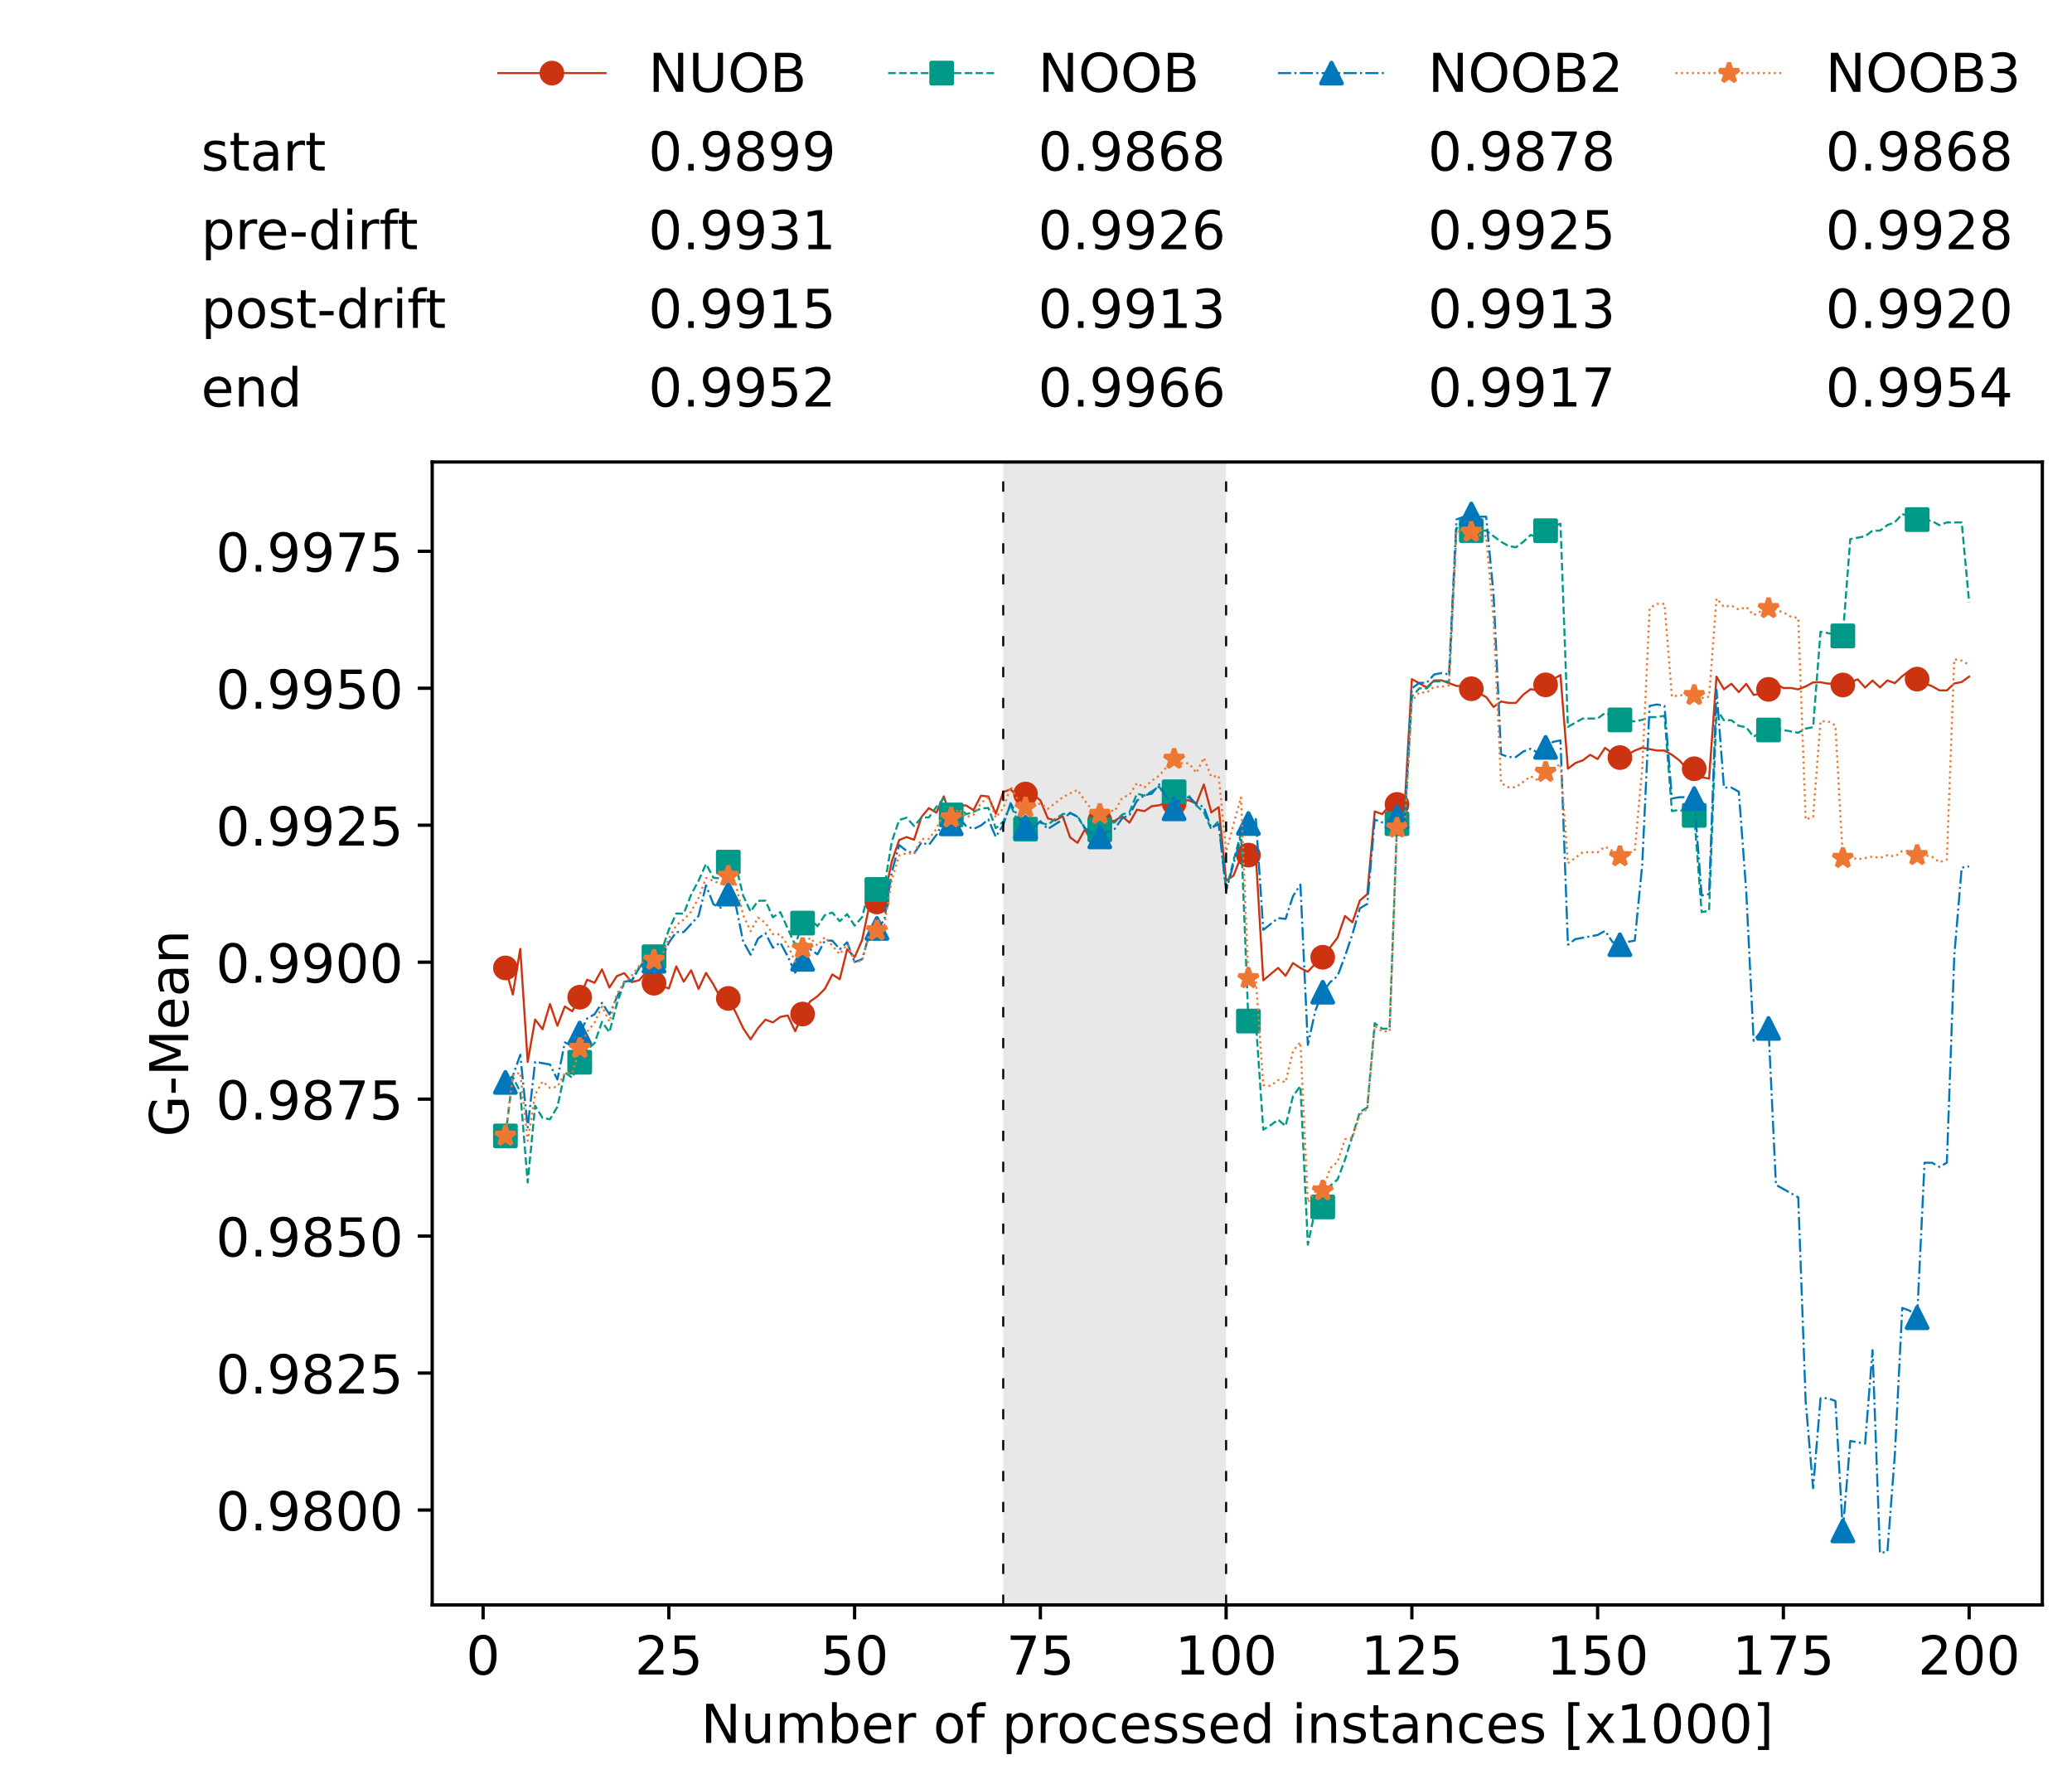 <?xml version="1.0" encoding="utf-8" standalone="no"?>
<!DOCTYPE svg PUBLIC "-//W3C//DTD SVG 1.1//EN"
  "http://www.w3.org/Graphics/SVG/1.1/DTD/svg11.dtd">
<!-- Created with matplotlib (https://matplotlib.org/) -->
<svg height="432.615pt" version="1.1" viewBox="0 0 502.65 432.615" width="502.65pt" xmlns="http://www.w3.org/2000/svg" xmlns:xlink="http://www.w3.org/1999/xlink">
 <defs>
  <style type="text/css">*{stroke-linecap:butt;stroke-linejoin:round;}</style>
 </defs>
 <g id="figure_1">
  <g id="patch_1">
   <path d="M 0 432.615 
L 502.65 432.615 
L 502.65 0 
L 0 0 
z
" style="fill:#ffffff;"/>
  </g>
  <g id="axes_1">
   <g id="patch_2">
    <path d="M 104.85 389.252 
L 495.45 389.252 
L 495.45 112.052 
L 104.85 112.052 
z
" style="fill:#ffffff;"/>
   </g>
   <g id="patch_3">
    <path clip-path="url(#ped18aaeb42)" d="M 297.446 389.252 
L 297.446 112.052 
L 243.372 112.052 
L 243.372 389.252 
z
" style="fill:#d3d3d3;opacity:0.5;"/>
   </g>
   <g id="matplotlib.axis_1">
    <g id="xtick_1">
     <g id="line2d_1">
      <defs>
       <path d="M 0 0 
L 0 3.5 
" id="ma69efaeb15" style="stroke:#000000;stroke-width:0.8;"/>
      </defs>
      <g>
       <use style="stroke:#000000;stroke-width:0.8;" x="117.197" xlink:href="#ma69efaeb15" y="389.252"/>
      </g>
     </g>
     <g id="text_1">
      <!-- 0 -->
      <g transform="translate(113.061 406.13)scale(0.13 -0.13)">
       <defs>
        <path d="M 31.781 66.406 
Q 24.172 66.406 20.328 58.906 
Q 16.5 51.422 16.5 36.375 
Q 16.5 21.391 20.328 13.891 
Q 24.172 6.391 31.781 6.391 
Q 39.453 6.391 43.281 13.891 
Q 47.125 21.391 47.125 36.375 
Q 47.125 51.422 43.281 58.906 
Q 39.453 66.406 31.781 66.406 
z
M 31.781 74.219 
Q 44.047 74.219 50.516 64.516 
Q 56.984 54.828 56.984 36.375 
Q 56.984 17.969 50.516 8.266 
Q 44.047 -1.422 31.781 -1.422 
Q 19.531 -1.422 13.062 8.266 
Q 6.594 17.969 6.594 36.375 
Q 6.594 54.828 13.062 64.516 
Q 19.531 74.219 31.781 74.219 
z
" id="DejaVuSans-48"/>
       </defs>
       <use xlink:href="#DejaVuSans-48"/>
      </g>
     </g>
    </g>
    <g id="xtick_2">
     <g id="line2d_2">
      <g>
       <use style="stroke:#000000;stroke-width:0.8;" x="162.259" xlink:href="#ma69efaeb15" y="389.252"/>
      </g>
     </g>
     <g id="text_2">
      <!-- 25 -->
      <g transform="translate(153.988 406.13)scale(0.13 -0.13)">
       <defs>
        <path d="M 19.188 8.297 
L 53.609 8.297 
L 53.609 0 
L 7.328 0 
L 7.328 8.297 
Q 12.938 14.109 22.625 23.891 
Q 32.328 33.688 34.812 36.531 
Q 39.547 41.844 41.422 45.531 
Q 43.312 49.219 43.312 52.781 
Q 43.312 58.594 39.234 62.25 
Q 35.156 65.922 28.609 65.922 
Q 23.969 65.922 18.812 64.312 
Q 13.672 62.703 7.812 59.422 
L 7.812 69.391 
Q 13.766 71.781 18.938 73 
Q 24.125 74.219 28.422 74.219 
Q 39.75 74.219 46.484 68.547 
Q 53.219 62.891 53.219 53.422 
Q 53.219 48.922 51.531 44.891 
Q 49.859 40.875 45.406 35.406 
Q 44.188 33.984 37.641 27.219 
Q 31.109 20.453 19.188 8.297 
z
" id="DejaVuSans-50"/>
        <path d="M 10.797 72.906 
L 49.516 72.906 
L 49.516 64.594 
L 19.828 64.594 
L 19.828 46.734 
Q 21.969 47.469 24.109 47.828 
Q 26.266 48.188 28.422 48.188 
Q 40.625 48.188 47.75 41.5 
Q 54.891 34.812 54.891 23.391 
Q 54.891 11.625 47.562 5.094 
Q 40.234 -1.422 26.906 -1.422 
Q 22.312 -1.422 17.547 -0.641 
Q 12.797 0.141 7.719 1.703 
L 7.719 11.625 
Q 12.109 9.234 16.797 8.062 
Q 21.484 6.891 26.703 6.891 
Q 35.156 6.891 40.078 11.328 
Q 45.016 15.766 45.016 23.391 
Q 45.016 31 40.078 35.438 
Q 35.156 39.891 26.703 39.891 
Q 22.75 39.891 18.812 39.016 
Q 14.891 38.141 10.797 36.281 
z
" id="DejaVuSans-53"/>
       </defs>
       <use xlink:href="#DejaVuSans-50"/>
       <use x="63.623" xlink:href="#DejaVuSans-53"/>
      </g>
     </g>
    </g>
    <g id="xtick_3">
     <g id="line2d_3">
      <g>
       <use style="stroke:#000000;stroke-width:0.8;" x="207.322" xlink:href="#ma69efaeb15" y="389.252"/>
      </g>
     </g>
     <g id="text_3">
      <!-- 50 -->
      <g transform="translate(199.05 406.13)scale(0.13 -0.13)">
       <use xlink:href="#DejaVuSans-53"/>
       <use x="63.623" xlink:href="#DejaVuSans-48"/>
      </g>
     </g>
    </g>
    <g id="xtick_4">
     <g id="line2d_4">
      <g>
       <use style="stroke:#000000;stroke-width:0.8;" x="252.384" xlink:href="#ma69efaeb15" y="389.252"/>
      </g>
     </g>
     <g id="text_4">
      <!-- 75 -->
      <g transform="translate(244.113 406.13)scale(0.13 -0.13)">
       <defs>
        <path d="M 8.203 72.906 
L 55.078 72.906 
L 55.078 68.703 
L 28.609 0 
L 18.312 0 
L 43.219 64.594 
L 8.203 64.594 
z
" id="DejaVuSans-55"/>
       </defs>
       <use xlink:href="#DejaVuSans-55"/>
       <use x="63.623" xlink:href="#DejaVuSans-53"/>
      </g>
     </g>
    </g>
    <g id="xtick_5">
     <g id="line2d_5">
      <g>
       <use style="stroke:#000000;stroke-width:0.8;" x="297.446" xlink:href="#ma69efaeb15" y="389.252"/>
      </g>
     </g>
     <g id="text_5">
      <!-- 100 -->
      <g transform="translate(285.039 406.13)scale(0.13 -0.13)">
       <defs>
        <path d="M 12.406 8.297 
L 28.516 8.297 
L 28.516 63.922 
L 10.984 60.406 
L 10.984 69.391 
L 28.422 72.906 
L 38.281 72.906 
L 38.281 8.297 
L 54.391 8.297 
L 54.391 0 
L 12.406 0 
z
" id="DejaVuSans-49"/>
       </defs>
       <use xlink:href="#DejaVuSans-49"/>
       <use x="63.623" xlink:href="#DejaVuSans-48"/>
       <use x="127.246" xlink:href="#DejaVuSans-48"/>
      </g>
     </g>
    </g>
    <g id="xtick_6">
     <g id="line2d_6">
      <g>
       <use style="stroke:#000000;stroke-width:0.8;" x="342.509" xlink:href="#ma69efaeb15" y="389.252"/>
      </g>
     </g>
     <g id="text_6">
      <!-- 125 -->
      <g transform="translate(330.102 406.13)scale(0.13 -0.13)">
       <use xlink:href="#DejaVuSans-49"/>
       <use x="63.623" xlink:href="#DejaVuSans-50"/>
       <use x="127.246" xlink:href="#DejaVuSans-53"/>
      </g>
     </g>
    </g>
    <g id="xtick_7">
     <g id="line2d_7">
      <g>
       <use style="stroke:#000000;stroke-width:0.8;" x="387.571" xlink:href="#ma69efaeb15" y="389.252"/>
      </g>
     </g>
     <g id="text_7">
      <!-- 150 -->
      <g transform="translate(375.164 406.13)scale(0.13 -0.13)">
       <use xlink:href="#DejaVuSans-49"/>
       <use x="63.623" xlink:href="#DejaVuSans-53"/>
       <use x="127.246" xlink:href="#DejaVuSans-48"/>
      </g>
     </g>
    </g>
    <g id="xtick_8">
     <g id="line2d_8">
      <g>
       <use style="stroke:#000000;stroke-width:0.8;" x="432.633" xlink:href="#ma69efaeb15" y="389.252"/>
      </g>
     </g>
     <g id="text_8">
      <!-- 175 -->
      <g transform="translate(420.226 406.13)scale(0.13 -0.13)">
       <use xlink:href="#DejaVuSans-49"/>
       <use x="63.623" xlink:href="#DejaVuSans-55"/>
       <use x="127.246" xlink:href="#DejaVuSans-53"/>
      </g>
     </g>
    </g>
    <g id="xtick_9">
     <g id="line2d_9">
      <g>
       <use style="stroke:#000000;stroke-width:0.8;" x="477.695" xlink:href="#ma69efaeb15" y="389.252"/>
      </g>
     </g>
     <g id="text_9">
      <!-- 200 -->
      <g transform="translate(465.289 406.13)scale(0.13 -0.13)">
       <use xlink:href="#DejaVuSans-50"/>
       <use x="63.623" xlink:href="#DejaVuSans-48"/>
       <use x="127.246" xlink:href="#DejaVuSans-48"/>
      </g>
     </g>
    </g>
    <g id="text_10">
     <!-- Number of processed instances [x1000] -->
     <g transform="translate(170.025 422.711)scale(0.13 -0.13)">
      <defs>
       <path d="M 9.812 72.906 
L 23.094 72.906 
L 55.422 11.922 
L 55.422 72.906 
L 64.984 72.906 
L 64.984 0 
L 51.703 0 
L 19.391 60.984 
L 19.391 0 
L 9.812 0 
z
" id="DejaVuSans-78"/>
       <path d="M 8.5 21.578 
L 8.5 54.688 
L 17.484 54.688 
L 17.484 21.922 
Q 17.484 14.156 20.5 10.266 
Q 23.531 6.391 29.594 6.391 
Q 36.859 6.391 41.078 11.031 
Q 45.312 15.672 45.312 23.688 
L 45.312 54.688 
L 54.297 54.688 
L 54.297 0 
L 45.312 0 
L 45.312 8.406 
Q 42.047 3.422 37.719 1 
Q 33.406 -1.422 27.688 -1.422 
Q 18.266 -1.422 13.375 4.438 
Q 8.5 10.297 8.5 21.578 
z
M 31.109 56 
z
" id="DejaVuSans-117"/>
       <path d="M 52 44.188 
Q 55.375 50.25 60.062 53.125 
Q 64.75 56 71.094 56 
Q 79.641 56 84.281 50.016 
Q 88.922 44.047 88.922 33.016 
L 88.922 0 
L 79.891 0 
L 79.891 32.719 
Q 79.891 40.578 77.094 44.375 
Q 74.312 48.188 68.609 48.188 
Q 61.625 48.188 57.562 43.547 
Q 53.516 38.922 53.516 30.906 
L 53.516 0 
L 44.484 0 
L 44.484 32.719 
Q 44.484 40.625 41.703 44.406 
Q 38.922 48.188 33.109 48.188 
Q 26.219 48.188 22.156 43.531 
Q 18.109 38.875 18.109 30.906 
L 18.109 0 
L 9.078 0 
L 9.078 54.688 
L 18.109 54.688 
L 18.109 46.188 
Q 21.188 51.219 25.484 53.609 
Q 29.781 56 35.688 56 
Q 41.656 56 45.828 52.969 
Q 50 49.953 52 44.188 
z
" id="DejaVuSans-109"/>
       <path d="M 48.688 27.297 
Q 48.688 37.203 44.609 42.844 
Q 40.531 48.484 33.406 48.484 
Q 26.266 48.484 22.188 42.844 
Q 18.109 37.203 18.109 27.297 
Q 18.109 17.391 22.188 11.75 
Q 26.266 6.109 33.406 6.109 
Q 40.531 6.109 44.609 11.75 
Q 48.688 17.391 48.688 27.297 
z
M 18.109 46.391 
Q 20.953 51.266 25.266 53.625 
Q 29.594 56 35.594 56 
Q 45.562 56 51.781 48.094 
Q 58.016 40.188 58.016 27.297 
Q 58.016 14.406 51.781 6.484 
Q 45.562 -1.422 35.594 -1.422 
Q 29.594 -1.422 25.266 0.953 
Q 20.953 3.328 18.109 8.203 
L 18.109 0 
L 9.078 0 
L 9.078 75.984 
L 18.109 75.984 
z
" id="DejaVuSans-98"/>
       <path d="M 56.203 29.594 
L 56.203 25.203 
L 14.891 25.203 
Q 15.484 15.922 20.484 11.062 
Q 25.484 6.203 34.422 6.203 
Q 39.594 6.203 44.453 7.469 
Q 49.312 8.734 54.109 11.281 
L 54.109 2.781 
Q 49.266 0.734 44.188 -0.344 
Q 39.109 -1.422 33.891 -1.422 
Q 20.797 -1.422 13.156 6.188 
Q 5.516 13.812 5.516 26.812 
Q 5.516 40.234 12.766 48.109 
Q 20.016 56 32.328 56 
Q 43.359 56 49.781 48.891 
Q 56.203 41.797 56.203 29.594 
z
M 47.219 32.234 
Q 47.125 39.594 43.094 43.984 
Q 39.062 48.391 32.422 48.391 
Q 24.906 48.391 20.391 44.141 
Q 15.875 39.891 15.188 32.172 
z
" id="DejaVuSans-101"/>
       <path d="M 41.109 46.297 
Q 39.594 47.172 37.812 47.578 
Q 36.031 48 33.891 48 
Q 26.266 48 22.188 43.047 
Q 18.109 38.094 18.109 28.812 
L 18.109 0 
L 9.078 0 
L 9.078 54.688 
L 18.109 54.688 
L 18.109 46.188 
Q 20.953 51.172 25.484 53.578 
Q 30.031 56 36.531 56 
Q 37.453 56 38.578 55.875 
Q 39.703 55.766 41.062 55.516 
z
" id="DejaVuSans-114"/>
       <path id="DejaVuSans-32"/>
       <path d="M 30.609 48.391 
Q 23.391 48.391 19.188 42.75 
Q 14.984 37.109 14.984 27.297 
Q 14.984 17.484 19.156 11.844 
Q 23.344 6.203 30.609 6.203 
Q 37.797 6.203 41.984 11.859 
Q 46.188 17.531 46.188 27.297 
Q 46.188 37.016 41.984 42.703 
Q 37.797 48.391 30.609 48.391 
z
M 30.609 56 
Q 42.328 56 49.016 48.375 
Q 55.719 40.766 55.719 27.297 
Q 55.719 13.875 49.016 6.219 
Q 42.328 -1.422 30.609 -1.422 
Q 18.844 -1.422 12.172 6.219 
Q 5.516 13.875 5.516 27.297 
Q 5.516 40.766 12.172 48.375 
Q 18.844 56 30.609 56 
z
" id="DejaVuSans-111"/>
       <path d="M 37.109 75.984 
L 37.109 68.5 
L 28.516 68.5 
Q 23.688 68.5 21.797 66.547 
Q 19.922 64.594 19.922 59.516 
L 19.922 54.688 
L 34.719 54.688 
L 34.719 47.703 
L 19.922 47.703 
L 19.922 0 
L 10.891 0 
L 10.891 47.703 
L 2.297 47.703 
L 2.297 54.688 
L 10.891 54.688 
L 10.891 58.5 
Q 10.891 67.625 15.141 71.797 
Q 19.391 75.984 28.609 75.984 
z
" id="DejaVuSans-102"/>
       <path d="M 18.109 8.203 
L 18.109 -20.797 
L 9.078 -20.797 
L 9.078 54.688 
L 18.109 54.688 
L 18.109 46.391 
Q 20.953 51.266 25.266 53.625 
Q 29.594 56 35.594 56 
Q 45.562 56 51.781 48.094 
Q 58.016 40.188 58.016 27.297 
Q 58.016 14.406 51.781 6.484 
Q 45.562 -1.422 35.594 -1.422 
Q 29.594 -1.422 25.266 0.953 
Q 20.953 3.328 18.109 8.203 
z
M 48.688 27.297 
Q 48.688 37.203 44.609 42.844 
Q 40.531 48.484 33.406 48.484 
Q 26.266 48.484 22.188 42.844 
Q 18.109 37.203 18.109 27.297 
Q 18.109 17.391 22.188 11.75 
Q 26.266 6.109 33.406 6.109 
Q 40.531 6.109 44.609 11.75 
Q 48.688 17.391 48.688 27.297 
z
" id="DejaVuSans-112"/>
       <path d="M 48.781 52.594 
L 48.781 44.188 
Q 44.969 46.297 41.141 47.344 
Q 37.312 48.391 33.406 48.391 
Q 24.656 48.391 19.812 42.844 
Q 14.984 37.312 14.984 27.297 
Q 14.984 17.281 19.812 11.734 
Q 24.656 6.203 33.406 6.203 
Q 37.312 6.203 41.141 7.25 
Q 44.969 8.297 48.781 10.406 
L 48.781 2.094 
Q 45.016 0.344 40.984 -0.531 
Q 36.969 -1.422 32.422 -1.422 
Q 20.062 -1.422 12.781 6.344 
Q 5.516 14.109 5.516 27.297 
Q 5.516 40.672 12.859 48.328 
Q 20.219 56 33.016 56 
Q 37.156 56 41.109 55.141 
Q 45.062 54.297 48.781 52.594 
z
" id="DejaVuSans-99"/>
       <path d="M 44.281 53.078 
L 44.281 44.578 
Q 40.484 46.531 36.375 47.5 
Q 32.281 48.484 27.875 48.484 
Q 21.188 48.484 17.844 46.438 
Q 14.5 44.391 14.5 40.281 
Q 14.5 37.156 16.891 35.375 
Q 19.281 33.594 26.516 31.984 
L 29.594 31.297 
Q 39.156 29.25 43.188 25.516 
Q 47.219 21.781 47.219 15.094 
Q 47.219 7.469 41.188 3.016 
Q 35.156 -1.422 24.609 -1.422 
Q 20.219 -1.422 15.453 -0.562 
Q 10.688 0.297 5.422 2 
L 5.422 11.281 
Q 10.406 8.688 15.234 7.391 
Q 20.062 6.109 24.812 6.109 
Q 31.156 6.109 34.562 8.281 
Q 37.984 10.453 37.984 14.406 
Q 37.984 18.062 35.516 20.016 
Q 33.062 21.969 24.703 23.781 
L 21.578 24.516 
Q 13.234 26.266 9.516 29.906 
Q 5.812 33.547 5.812 39.891 
Q 5.812 47.609 11.281 51.797 
Q 16.75 56 26.812 56 
Q 31.781 56 36.172 55.266 
Q 40.578 54.547 44.281 53.078 
z
" id="DejaVuSans-115"/>
       <path d="M 45.406 46.391 
L 45.406 75.984 
L 54.391 75.984 
L 54.391 0 
L 45.406 0 
L 45.406 8.203 
Q 42.578 3.328 38.25 0.953 
Q 33.938 -1.422 27.875 -1.422 
Q 17.969 -1.422 11.734 6.484 
Q 5.516 14.406 5.516 27.297 
Q 5.516 40.188 11.734 48.094 
Q 17.969 56 27.875 56 
Q 33.938 56 38.25 53.625 
Q 42.578 51.266 45.406 46.391 
z
M 14.797 27.297 
Q 14.797 17.391 18.875 11.75 
Q 22.953 6.109 30.078 6.109 
Q 37.203 6.109 41.297 11.75 
Q 45.406 17.391 45.406 27.297 
Q 45.406 37.203 41.297 42.844 
Q 37.203 48.484 30.078 48.484 
Q 22.953 48.484 18.875 42.844 
Q 14.797 37.203 14.797 27.297 
z
" id="DejaVuSans-100"/>
       <path d="M 9.422 54.688 
L 18.406 54.688 
L 18.406 0 
L 9.422 0 
z
M 9.422 75.984 
L 18.406 75.984 
L 18.406 64.594 
L 9.422 64.594 
z
" id="DejaVuSans-105"/>
       <path d="M 54.891 33.016 
L 54.891 0 
L 45.906 0 
L 45.906 32.719 
Q 45.906 40.484 42.875 44.328 
Q 39.844 48.188 33.797 48.188 
Q 26.516 48.188 22.312 43.547 
Q 18.109 38.922 18.109 30.906 
L 18.109 0 
L 9.078 0 
L 9.078 54.688 
L 18.109 54.688 
L 18.109 46.188 
Q 21.344 51.125 25.703 53.562 
Q 30.078 56 35.797 56 
Q 45.219 56 50.047 50.172 
Q 54.891 44.344 54.891 33.016 
z
" id="DejaVuSans-110"/>
       <path d="M 18.312 70.219 
L 18.312 54.688 
L 36.812 54.688 
L 36.812 47.703 
L 18.312 47.703 
L 18.312 18.016 
Q 18.312 11.328 20.141 9.422 
Q 21.969 7.516 27.594 7.516 
L 36.812 7.516 
L 36.812 0 
L 27.594 0 
Q 17.188 0 13.234 3.875 
Q 9.281 7.766 9.281 18.016 
L 9.281 47.703 
L 2.688 47.703 
L 2.688 54.688 
L 9.281 54.688 
L 9.281 70.219 
z
" id="DejaVuSans-116"/>
       <path d="M 34.281 27.484 
Q 23.391 27.484 19.188 25 
Q 14.984 22.516 14.984 16.5 
Q 14.984 11.719 18.141 8.906 
Q 21.297 6.109 26.703 6.109 
Q 34.188 6.109 38.703 11.406 
Q 43.219 16.703 43.219 25.484 
L 43.219 27.484 
z
M 52.203 31.203 
L 52.203 0 
L 43.219 0 
L 43.219 8.297 
Q 40.141 3.328 35.547 0.953 
Q 30.953 -1.422 24.312 -1.422 
Q 15.922 -1.422 10.953 3.297 
Q 6 8.016 6 15.922 
Q 6 25.141 12.172 29.828 
Q 18.359 34.516 30.609 34.516 
L 43.219 34.516 
L 43.219 35.406 
Q 43.219 41.609 39.141 45 
Q 35.062 48.391 27.688 48.391 
Q 23 48.391 18.547 47.266 
Q 14.109 46.141 10.016 43.891 
L 10.016 52.203 
Q 14.938 54.109 19.578 55.047 
Q 24.219 56 28.609 56 
Q 40.484 56 46.344 49.844 
Q 52.203 43.703 52.203 31.203 
z
" id="DejaVuSans-97"/>
       <path d="M 8.594 75.984 
L 29.297 75.984 
L 29.297 69 
L 17.578 69 
L 17.578 -6.203 
L 29.297 -6.203 
L 29.297 -13.188 
L 8.594 -13.188 
z
" id="DejaVuSans-91"/>
       <path d="M 54.891 54.688 
L 35.109 28.078 
L 55.906 0 
L 45.312 0 
L 29.391 21.484 
L 13.484 0 
L 2.875 0 
L 24.125 28.609 
L 4.688 54.688 
L 15.281 54.688 
L 29.781 35.203 
L 44.281 54.688 
z
" id="DejaVuSans-120"/>
       <path d="M 30.422 75.984 
L 30.422 -13.188 
L 9.719 -13.188 
L 9.719 -6.203 
L 21.391 -6.203 
L 21.391 69 
L 9.719 69 
L 9.719 75.984 
z
" id="DejaVuSans-93"/>
      </defs>
      <use xlink:href="#DejaVuSans-78"/>
      <use x="74.805" xlink:href="#DejaVuSans-117"/>
      <use x="138.184" xlink:href="#DejaVuSans-109"/>
      <use x="235.596" xlink:href="#DejaVuSans-98"/>
      <use x="299.072" xlink:href="#DejaVuSans-101"/>
      <use x="360.596" xlink:href="#DejaVuSans-114"/>
      <use x="401.709" xlink:href="#DejaVuSans-32"/>
      <use x="433.496" xlink:href="#DejaVuSans-111"/>
      <use x="494.678" xlink:href="#DejaVuSans-102"/>
      <use x="529.883" xlink:href="#DejaVuSans-32"/>
      <use x="561.67" xlink:href="#DejaVuSans-112"/>
      <use x="625.146" xlink:href="#DejaVuSans-114"/>
      <use x="664.01" xlink:href="#DejaVuSans-111"/>
      <use x="725.191" xlink:href="#DejaVuSans-99"/>
      <use x="780.172" xlink:href="#DejaVuSans-101"/>
      <use x="841.695" xlink:href="#DejaVuSans-115"/>
      <use x="893.795" xlink:href="#DejaVuSans-115"/>
      <use x="945.895" xlink:href="#DejaVuSans-101"/>
      <use x="1007.418" xlink:href="#DejaVuSans-100"/>
      <use x="1070.895" xlink:href="#DejaVuSans-32"/>
      <use x="1102.682" xlink:href="#DejaVuSans-105"/>
      <use x="1130.465" xlink:href="#DejaVuSans-110"/>
      <use x="1193.844" xlink:href="#DejaVuSans-115"/>
      <use x="1245.943" xlink:href="#DejaVuSans-116"/>
      <use x="1285.152" xlink:href="#DejaVuSans-97"/>
      <use x="1346.432" xlink:href="#DejaVuSans-110"/>
      <use x="1409.811" xlink:href="#DejaVuSans-99"/>
      <use x="1464.791" xlink:href="#DejaVuSans-101"/>
      <use x="1526.314" xlink:href="#DejaVuSans-115"/>
      <use x="1578.414" xlink:href="#DejaVuSans-32"/>
      <use x="1610.201" xlink:href="#DejaVuSans-91"/>
      <use x="1649.215" xlink:href="#DejaVuSans-120"/>
      <use x="1708.395" xlink:href="#DejaVuSans-49"/>
      <use x="1772.018" xlink:href="#DejaVuSans-48"/>
      <use x="1835.641" xlink:href="#DejaVuSans-48"/>
      <use x="1899.264" xlink:href="#DejaVuSans-48"/>
      <use x="1962.887" xlink:href="#DejaVuSans-93"/>
     </g>
    </g>
   </g>
   <g id="matplotlib.axis_2">
    <g id="ytick_1">
     <g id="line2d_10">
      <defs>
       <path d="M 0 0 
L -3.5 0 
" id="m1b55d37f78" style="stroke:#000000;stroke-width:0.8;"/>
      </defs>
      <g>
       <use style="stroke:#000000;stroke-width:0.8;" x="104.85" xlink:href="#m1b55d37f78" y="366.234"/>
      </g>
     </g>
     <g id="text_11">
      <!-- 0.9800 -->
      <g transform="translate(52.362 371.173)scale(0.13 -0.13)">
       <defs>
        <path d="M 10.688 12.406 
L 21 12.406 
L 21 0 
L 10.688 0 
z
" id="DejaVuSans-46"/>
        <path d="M 10.984 1.516 
L 10.984 10.5 
Q 14.703 8.734 18.5 7.812 
Q 22.312 6.891 25.984 6.891 
Q 35.75 6.891 40.891 13.453 
Q 46.047 20.016 46.781 33.406 
Q 43.953 29.203 39.594 26.953 
Q 35.25 24.703 29.984 24.703 
Q 19.047 24.703 12.672 31.312 
Q 6.297 37.938 6.297 49.422 
Q 6.297 60.641 12.938 67.422 
Q 19.578 74.219 30.609 74.219 
Q 43.266 74.219 49.922 64.516 
Q 56.594 54.828 56.594 36.375 
Q 56.594 19.141 48.406 8.859 
Q 40.234 -1.422 26.422 -1.422 
Q 22.703 -1.422 18.891 -0.688 
Q 15.094 0.047 10.984 1.516 
z
M 30.609 32.422 
Q 37.25 32.422 41.125 36.953 
Q 45.016 41.5 45.016 49.422 
Q 45.016 57.281 41.125 61.844 
Q 37.25 66.406 30.609 66.406 
Q 23.969 66.406 20.094 61.844 
Q 16.219 57.281 16.219 49.422 
Q 16.219 41.5 20.094 36.953 
Q 23.969 32.422 30.609 32.422 
z
" id="DejaVuSans-57"/>
        <path d="M 31.781 34.625 
Q 24.75 34.625 20.719 30.859 
Q 16.703 27.094 16.703 20.516 
Q 16.703 13.922 20.719 10.156 
Q 24.75 6.391 31.781 6.391 
Q 38.812 6.391 42.859 10.172 
Q 46.922 13.969 46.922 20.516 
Q 46.922 27.094 42.891 30.859 
Q 38.875 34.625 31.781 34.625 
z
M 21.922 38.812 
Q 15.578 40.375 12.031 44.719 
Q 8.5 49.078 8.5 55.328 
Q 8.5 64.062 14.719 69.141 
Q 20.953 74.219 31.781 74.219 
Q 42.672 74.219 48.875 69.141 
Q 55.078 64.062 55.078 55.328 
Q 55.078 49.078 51.531 44.719 
Q 48 40.375 41.703 38.812 
Q 48.828 37.156 52.797 32.312 
Q 56.781 27.484 56.781 20.516 
Q 56.781 9.906 50.312 4.234 
Q 43.844 -1.422 31.781 -1.422 
Q 19.734 -1.422 13.25 4.234 
Q 6.781 9.906 6.781 20.516 
Q 6.781 27.484 10.781 32.312 
Q 14.797 37.156 21.922 38.812 
z
M 18.312 54.391 
Q 18.312 48.734 21.844 45.562 
Q 25.391 42.391 31.781 42.391 
Q 38.141 42.391 41.719 45.562 
Q 45.312 48.734 45.312 54.391 
Q 45.312 60.062 41.719 63.234 
Q 38.141 66.406 31.781 66.406 
Q 25.391 66.406 21.844 63.234 
Q 18.312 60.062 18.312 54.391 
z
" id="DejaVuSans-56"/>
       </defs>
       <use xlink:href="#DejaVuSans-48"/>
       <use x="63.623" xlink:href="#DejaVuSans-46"/>
       <use x="95.41" xlink:href="#DejaVuSans-57"/>
       <use x="159.033" xlink:href="#DejaVuSans-56"/>
       <use x="222.656" xlink:href="#DejaVuSans-48"/>
       <use x="286.279" xlink:href="#DejaVuSans-48"/>
      </g>
     </g>
    </g>
    <g id="ytick_2">
     <g id="line2d_11">
      <g>
       <use style="stroke:#000000;stroke-width:0.8;" x="104.85" xlink:href="#m1b55d37f78" y="333.015"/>
      </g>
     </g>
     <g id="text_12">
      <!-- 0.9825 -->
      <g transform="translate(52.362 337.954)scale(0.13 -0.13)">
       <use xlink:href="#DejaVuSans-48"/>
       <use x="63.623" xlink:href="#DejaVuSans-46"/>
       <use x="95.41" xlink:href="#DejaVuSans-57"/>
       <use x="159.033" xlink:href="#DejaVuSans-56"/>
       <use x="222.656" xlink:href="#DejaVuSans-50"/>
       <use x="286.279" xlink:href="#DejaVuSans-53"/>
      </g>
     </g>
    </g>
    <g id="ytick_3">
     <g id="line2d_12">
      <g>
       <use style="stroke:#000000;stroke-width:0.8;" x="104.85" xlink:href="#m1b55d37f78" y="299.797"/>
      </g>
     </g>
     <g id="text_13">
      <!-- 0.9850 -->
      <g transform="translate(52.362 304.736)scale(0.13 -0.13)">
       <use xlink:href="#DejaVuSans-48"/>
       <use x="63.623" xlink:href="#DejaVuSans-46"/>
       <use x="95.41" xlink:href="#DejaVuSans-57"/>
       <use x="159.033" xlink:href="#DejaVuSans-56"/>
       <use x="222.656" xlink:href="#DejaVuSans-53"/>
       <use x="286.279" xlink:href="#DejaVuSans-48"/>
      </g>
     </g>
    </g>
    <g id="ytick_4">
     <g id="line2d_13">
      <g>
       <use style="stroke:#000000;stroke-width:0.8;" x="104.85" xlink:href="#m1b55d37f78" y="266.578"/>
      </g>
     </g>
     <g id="text_14">
      <!-- 0.9875 -->
      <g transform="translate(52.362 271.517)scale(0.13 -0.13)">
       <use xlink:href="#DejaVuSans-48"/>
       <use x="63.623" xlink:href="#DejaVuSans-46"/>
       <use x="95.41" xlink:href="#DejaVuSans-57"/>
       <use x="159.033" xlink:href="#DejaVuSans-56"/>
       <use x="222.656" xlink:href="#DejaVuSans-55"/>
       <use x="286.279" xlink:href="#DejaVuSans-53"/>
      </g>
     </g>
    </g>
    <g id="ytick_5">
     <g id="line2d_14">
      <g>
       <use style="stroke:#000000;stroke-width:0.8;" x="104.85" xlink:href="#m1b55d37f78" y="233.36"/>
      </g>
     </g>
     <g id="text_15">
      <!-- 0.9900 -->
      <g transform="translate(52.362 238.299)scale(0.13 -0.13)">
       <use xlink:href="#DejaVuSans-48"/>
       <use x="63.623" xlink:href="#DejaVuSans-46"/>
       <use x="95.41" xlink:href="#DejaVuSans-57"/>
       <use x="159.033" xlink:href="#DejaVuSans-57"/>
       <use x="222.656" xlink:href="#DejaVuSans-48"/>
       <use x="286.279" xlink:href="#DejaVuSans-48"/>
      </g>
     </g>
    </g>
    <g id="ytick_6">
     <g id="line2d_15">
      <g>
       <use style="stroke:#000000;stroke-width:0.8;" x="104.85" xlink:href="#m1b55d37f78" y="200.141"/>
      </g>
     </g>
     <g id="text_16">
      <!-- 0.9925 -->
      <g transform="translate(52.362 205.08)scale(0.13 -0.13)">
       <use xlink:href="#DejaVuSans-48"/>
       <use x="63.623" xlink:href="#DejaVuSans-46"/>
       <use x="95.41" xlink:href="#DejaVuSans-57"/>
       <use x="159.033" xlink:href="#DejaVuSans-57"/>
       <use x="222.656" xlink:href="#DejaVuSans-50"/>
       <use x="286.279" xlink:href="#DejaVuSans-53"/>
      </g>
     </g>
    </g>
    <g id="ytick_7">
     <g id="line2d_16">
      <g>
       <use style="stroke:#000000;stroke-width:0.8;" x="104.85" xlink:href="#m1b55d37f78" y="166.923"/>
      </g>
     </g>
     <g id="text_17">
      <!-- 0.9950 -->
      <g transform="translate(52.362 171.862)scale(0.13 -0.13)">
       <use xlink:href="#DejaVuSans-48"/>
       <use x="63.623" xlink:href="#DejaVuSans-46"/>
       <use x="95.41" xlink:href="#DejaVuSans-57"/>
       <use x="159.033" xlink:href="#DejaVuSans-57"/>
       <use x="222.656" xlink:href="#DejaVuSans-53"/>
       <use x="286.279" xlink:href="#DejaVuSans-48"/>
      </g>
     </g>
    </g>
    <g id="ytick_8">
     <g id="line2d_17">
      <g>
       <use style="stroke:#000000;stroke-width:0.8;" x="104.85" xlink:href="#m1b55d37f78" y="133.704"/>
      </g>
     </g>
     <g id="text_18">
      <!-- 0.9975 -->
      <g transform="translate(52.362 138.643)scale(0.13 -0.13)">
       <use xlink:href="#DejaVuSans-48"/>
       <use x="63.623" xlink:href="#DejaVuSans-46"/>
       <use x="95.41" xlink:href="#DejaVuSans-57"/>
       <use x="159.033" xlink:href="#DejaVuSans-57"/>
       <use x="222.656" xlink:href="#DejaVuSans-55"/>
       <use x="286.279" xlink:href="#DejaVuSans-53"/>
      </g>
     </g>
    </g>
    <g id="text_19">
     <!-- G-Mean -->
     <g transform="translate(45.659 275.744)rotate(-90)scale(0.13 -0.13)">
      <defs>
       <path d="M 59.516 10.406 
L 59.516 29.984 
L 43.406 29.984 
L 43.406 38.094 
L 69.281 38.094 
L 69.281 6.781 
Q 63.578 2.734 56.688 0.656 
Q 49.812 -1.422 42 -1.422 
Q 24.906 -1.422 15.25 8.562 
Q 5.609 18.562 5.609 36.375 
Q 5.609 54.25 15.25 64.234 
Q 24.906 74.219 42 74.219 
Q 49.125 74.219 55.547 72.453 
Q 61.969 70.703 67.391 67.281 
L 67.391 56.781 
Q 61.922 61.422 55.766 63.766 
Q 49.609 66.109 42.828 66.109 
Q 29.438 66.109 22.719 58.641 
Q 16.016 51.172 16.016 36.375 
Q 16.016 21.625 22.719 14.156 
Q 29.438 6.688 42.828 6.688 
Q 48.047 6.688 52.141 7.594 
Q 56.25 8.5 59.516 10.406 
z
" id="DejaVuSans-71"/>
       <path d="M 4.891 31.391 
L 31.203 31.391 
L 31.203 23.391 
L 4.891 23.391 
z
" id="DejaVuSans-45"/>
       <path d="M 9.812 72.906 
L 24.516 72.906 
L 43.109 23.297 
L 61.812 72.906 
L 76.516 72.906 
L 76.516 0 
L 66.891 0 
L 66.891 64.016 
L 48.094 14.016 
L 38.188 14.016 
L 19.391 64.016 
L 19.391 0 
L 9.812 0 
z
" id="DejaVuSans-77"/>
      </defs>
      <use xlink:href="#DejaVuSans-71"/>
      <use x="77.49" xlink:href="#DejaVuSans-45"/>
      <use x="113.574" xlink:href="#DejaVuSans-77"/>
      <use x="199.854" xlink:href="#DejaVuSans-101"/>
      <use x="261.377" xlink:href="#DejaVuSans-97"/>
      <use x="322.656" xlink:href="#DejaVuSans-110"/>
     </g>
    </g>
   </g>
   <g id="line2d_18"/>
   <g id="line2d_19"/>
   <g id="line2d_20"/>
   <g id="line2d_21"/>
   <g id="line2d_22"/>
   <g id="line2d_23">
    <path clip-path="url(#ped18aaeb42)" d="M 122.605 234.755 
L 124.407 241.199 
L 126.21 230.135 
L 128.012 257.566 
L 129.815 247.268 
L 131.617 249.628 
L 133.419 243.507 
L 135.222 248.776 
L 137.024 244.111 
L 138.827 245.278 
L 140.629 241.859 
L 142.432 237.613 
L 144.234 238.362 
L 146.037 235.112 
L 147.839 239.522 
L 149.642 236.742 
L 151.444 236.015 
L 153.247 238.195 
L 155.049 237.744 
L 156.852 235.703 
L 158.654 238.469 
L 162.259 239.741 
L 164.062 234.381 
L 165.864 238.106 
L 167.667 235.323 
L 169.469 239.851 
L 171.272 235.954 
L 173.074 238.778 
L 174.877 242.21 
L 176.679 242.149 
L 178.482 245.566 
L 180.284 249.372 
L 182.087 252.082 
L 183.889 249.368 
L 185.692 247.298 
L 187.494 247.97 
L 189.297 246.64 
L 191.099 246.285 
L 192.902 250.105 
L 194.704 245.94 
L 196.507 242.919 
L 198.309 241.629 
L 200.112 239.832 
L 201.914 236.33 
L 203.717 237.497 
L 205.519 230.234 
L 207.322 232.157 
L 209.124 228.046 
L 210.927 219.51 
L 212.729 218.754 
L 214.532 217.411 
L 216.334 208.972 
L 218.137 203.731 
L 219.939 203.014 
L 221.742 203.676 
L 223.544 198.141 
L 225.347 195.986 
L 227.149 197.104 
L 228.952 193.135 
L 230.754 198.364 
L 232.557 195.322 
L 234.359 195.349 
L 236.162 196.481 
L 237.964 192.987 
L 239.767 193.168 
L 241.569 197.362 
L 243.372 192.116 
L 245.174 191.432 
L 246.976 193.417 
L 248.779 192.573 
L 250.581 192.561 
L 252.384 194.126 
L 254.186 198.468 
L 255.989 199.021 
L 257.791 197.927 
L 259.594 203.086 
L 261.396 204.417 
L 263.199 201.171 
L 265.001 204.461 
L 266.804 198.997 
L 268.606 199.329 
L 270.409 199.058 
L 272.211 197.987 
L 274.014 199.523 
L 275.816 196.38 
L 277.619 196.74 
L 279.421 195.524 
L 281.224 195.298 
L 283.026 194.645 
L 284.829 194.837 
L 286.631 193.975 
L 288.434 194.12 
L 290.236 194.938 
L 292.039 190.254 
L 293.841 197.032 
L 295.644 195.762 
L 297.446 213.619 
L 299.249 212.35 
L 301.051 207.768 
L 302.854 207.388 
L 304.656 207.414 
L 306.459 237.766 
L 310.064 234.746 
L 311.866 236.673 
L 313.669 233.578 
L 315.471 234.773 
L 317.274 235.689 
L 319.076 233.709 
L 320.879 232.169 
L 324.484 227.393 
L 326.286 222.159 
L 328.089 223.698 
L 329.891 218.41 
L 331.694 216.879 
L 333.496 196.799 
L 335.299 197.453 
L 337.101 195.414 
L 338.904 195.099 
L 340.706 196.447 
L 342.509 164.714 
L 346.114 166.741 
L 347.916 165.024 
L 349.719 165.012 
L 353.324 166.365 
L 355.126 166.373 
L 356.928 167.05 
L 360.533 169.075 
L 362.336 171.473 
L 364.138 170.146 
L 365.941 170.472 
L 367.743 170.48 
L 369.546 168.467 
L 371.348 167.137 
L 373.151 167.476 
L 376.756 164.754 
L 378.558 163.725 
L 380.361 186.436 
L 382.163 185.068 
L 383.966 184.41 
L 385.768 183.065 
L 387.571 184.088 
L 389.373 181.379 
L 391.176 182.729 
L 392.978 183.734 
L 394.781 183.049 
L 396.583 182.051 
L 398.386 181.351 
L 401.991 182.041 
L 403.793 182.037 
L 405.596 183.067 
L 407.398 184.415 
L 409.201 186.442 
L 411.003 186.448 
L 412.806 188.501 
L 414.608 188.837 
L 416.411 164.104 
L 418.213 167.176 
L 420.016 165.838 
L 421.818 167.861 
L 423.621 165.843 
L 425.423 168.543 
L 427.226 168.202 
L 429.028 167.194 
L 430.831 165.862 
L 432.633 166.869 
L 434.436 166.858 
L 436.238 167.192 
L 438.041 166.493 
L 439.843 165.505 
L 441.646 165.474 
L 443.448 165.798 
L 445.251 165.783 
L 447.053 166.132 
L 450.658 164.763 
L 452.461 166.759 
L 454.263 165.049 
L 456.066 166.72 
L 457.868 165.026 
L 459.671 165.688 
L 461.473 163.994 
L 463.276 162.648 
L 465.078 164.709 
L 466.881 165.74 
L 468.683 166.415 
L 470.485 167.433 
L 472.288 167.45 
L 474.09 165.768 
L 475.893 165.415 
L 477.695 164.097 
L 477.695 164.097 
" style="fill:none;stroke:#cc3311;stroke-linecap:square;stroke-width:0.5;"/>
    <defs>
     <path d="M 0 2.5 
C 0.663 2.5 1.299 2.237 1.768 1.768 
C 2.237 1.299 2.5 0.663 2.5 0 
C 2.5 -0.663 2.237 -1.299 1.768 -1.768 
C 1.299 -2.237 0.663 -2.5 0 -2.5 
C -0.663 -2.5 -1.299 -2.237 -1.768 -1.768 
C -2.237 -1.299 -2.5 -0.663 -2.5 0 
C -2.5 0.663 -2.237 1.299 -1.768 1.768 
C -1.299 2.237 -0.663 2.5 0 2.5 
z
" id="ma9104adb58" style="stroke:#cc3311;"/>
    </defs>
    <g clip-path="url(#ped18aaeb42)">
     <use style="fill:#cc3311;stroke:#cc3311;" x="122.605" xlink:href="#ma9104adb58" y="234.755"/>
     <use style="fill:#cc3311;stroke:#cc3311;" x="140.629" xlink:href="#ma9104adb58" y="241.859"/>
     <use style="fill:#cc3311;stroke:#cc3311;" x="158.654" xlink:href="#ma9104adb58" y="238.469"/>
     <use style="fill:#cc3311;stroke:#cc3311;" x="176.679" xlink:href="#ma9104adb58" y="242.149"/>
     <use style="fill:#cc3311;stroke:#cc3311;" x="194.704" xlink:href="#ma9104adb58" y="245.94"/>
     <use style="fill:#cc3311;stroke:#cc3311;" x="212.729" xlink:href="#ma9104adb58" y="218.754"/>
     <use style="fill:#cc3311;stroke:#cc3311;" x="230.754" xlink:href="#ma9104adb58" y="198.364"/>
     <use style="fill:#cc3311;stroke:#cc3311;" x="248.779" xlink:href="#ma9104adb58" y="192.573"/>
     <use style="fill:#cc3311;stroke:#cc3311;" x="266.804" xlink:href="#ma9104adb58" y="198.997"/>
     <use style="fill:#cc3311;stroke:#cc3311;" x="284.829" xlink:href="#ma9104adb58" y="194.837"/>
     <use style="fill:#cc3311;stroke:#cc3311;" x="302.854" xlink:href="#ma9104adb58" y="207.388"/>
     <use style="fill:#cc3311;stroke:#cc3311;" x="320.879" xlink:href="#ma9104adb58" y="232.169"/>
     <use style="fill:#cc3311;stroke:#cc3311;" x="338.904" xlink:href="#ma9104adb58" y="195.099"/>
     <use style="fill:#cc3311;stroke:#cc3311;" x="356.928" xlink:href="#ma9104adb58" y="167.05"/>
     <use style="fill:#cc3311;stroke:#cc3311;" x="374.953" xlink:href="#ma9104adb58" y="166.102"/>
     <use style="fill:#cc3311;stroke:#cc3311;" x="392.978" xlink:href="#ma9104adb58" y="183.734"/>
     <use style="fill:#cc3311;stroke:#cc3311;" x="411.003" xlink:href="#ma9104adb58" y="186.448"/>
     <use style="fill:#cc3311;stroke:#cc3311;" x="429.028" xlink:href="#ma9104adb58" y="167.194"/>
     <use style="fill:#cc3311;stroke:#cc3311;" x="447.053" xlink:href="#ma9104adb58" y="166.132"/>
     <use style="fill:#cc3311;stroke:#cc3311;" x="465.078" xlink:href="#ma9104adb58" y="164.709"/>
    </g>
   </g>
   <g id="line2d_24"/>
   <g id="line2d_25"/>
   <g id="line2d_26"/>
   <g id="line2d_27"/>
   <g id="line2d_28">
    <path clip-path="url(#ped18aaeb42)" d="M 122.605 275.498 
L 124.407 261.167 
L 126.21 264.816 
L 128.012 286.792 
L 129.815 268.169 
L 131.617 271.14 
L 133.419 271.462 
L 135.222 268.442 
L 137.024 260.101 
L 138.827 261.397 
L 140.629 257.632 
L 142.432 254.571 
L 144.234 252.983 
L 146.037 247.823 
L 147.839 250.362 
L 149.642 243.504 
L 151.444 238.227 
L 153.247 237.925 
L 155.049 234.802 
L 156.852 232.167 
L 158.654 232.043 
L 160.457 230.717 
L 162.259 225.5 
L 164.062 221.556 
L 165.864 221.595 
L 167.667 216.96 
L 169.469 213.607 
L 171.272 209.534 
L 173.074 212.872 
L 174.877 213.078 
L 176.679 209.102 
L 178.482 209.749 
L 180.284 217.225 
L 182.087 221.104 
L 183.889 218.479 
L 185.692 218.451 
L 187.494 222.488 
L 189.297 221.226 
L 192.902 229.188 
L 194.704 223.879 
L 196.507 222.71 
L 198.309 224.64 
L 200.112 221.937 
L 201.914 221.314 
L 203.717 223.427 
L 205.519 221.709 
L 207.322 224.504 
L 209.124 222.463 
L 210.927 215.678 
L 212.729 215.724 
L 214.532 215.085 
L 216.334 204.152 
L 218.137 198.865 
L 219.939 198.328 
L 221.742 200.33 
L 223.544 198.278 
L 225.347 198.243 
L 227.149 195.716 
L 228.952 193.638 
L 230.754 197.652 
L 232.557 195.486 
L 234.359 197.491 
L 236.162 196.902 
L 237.964 196.092 
L 239.767 195.96 
L 241.569 200.857 
L 243.372 199.274 
L 245.174 195.319 
L 246.976 199.292 
L 248.779 201.094 
L 250.581 200.621 
L 252.384 199.535 
L 254.186 200.033 
L 255.989 198.658 
L 257.791 197.44 
L 259.594 197.257 
L 261.396 197.923 
L 263.199 201.053 
L 265.001 202.018 
L 266.804 201.276 
L 268.606 199.546 
L 270.409 199.463 
L 272.211 197.56 
L 274.014 196.951 
L 275.816 192.494 
L 277.619 192.951 
L 279.421 191.94 
L 281.224 190.732 
L 283.026 193.945 
L 284.829 192.041 
L 286.631 192.939 
L 288.434 193.017 
L 290.236 195.371 
L 292.039 196.992 
L 293.841 201.13 
L 295.644 199.095 
L 297.446 215.905 
L 299.249 208.712 
L 301.051 202.154 
L 302.854 247.642 
L 304.656 247.719 
L 306.459 273.988 
L 308.261 272.883 
L 310.064 271.568 
L 311.866 273.106 
L 313.669 265.859 
L 315.471 263.398 
L 317.274 301.881 
L 319.076 293.316 
L 320.879 292.717 
L 322.681 287.6 
L 324.484 286.064 
L 326.286 281.277 
L 329.891 269.699 
L 331.694 268.607 
L 333.496 248.159 
L 335.299 249.493 
L 337.101 249.491 
L 338.904 199.772 
L 340.706 200.78 
L 342.509 168.981 
L 344.311 166.95 
L 346.114 166.959 
L 347.916 165.258 
L 351.521 165.249 
L 353.324 128.008 
L 355.126 128.684 
L 360.533 128.688 
L 364.138 131.397 
L 365.941 132.404 
L 367.743 132.742 
L 369.546 131.403 
L 371.348 129.731 
L 373.151 130.404 
L 374.953 128.714 
L 376.756 127.707 
L 378.558 127.024 
L 380.361 176.283 
L 383.966 174.269 
L 387.571 174.273 
L 389.373 172.923 
L 391.176 173.598 
L 392.978 174.603 
L 394.781 174.934 
L 396.583 174.937 
L 398.386 174.589 
L 400.188 173.92 
L 401.991 173.924 
L 403.793 173.587 
L 405.596 196.739 
L 407.398 196.4 
L 411.003 197.746 
L 412.806 221.227 
L 414.608 220.892 
L 416.411 171.972 
L 418.213 174.683 
L 420.016 174.687 
L 421.818 176.033 
L 423.621 176.374 
L 425.423 178.73 
L 427.226 177.381 
L 430.831 176.718 
L 436.238 177.719 
L 438.041 176.701 
L 439.843 176.374 
L 441.646 153.218 
L 447.053 154.222 
L 448.856 130.742 
L 452.461 130.069 
L 454.263 128.707 
L 456.066 128.702 
L 457.868 127.353 
L 459.671 126.674 
L 461.473 124.652 
L 465.078 126.019 
L 466.881 126.027 
L 468.683 126.364 
L 470.485 127.377 
L 472.288 126.71 
L 475.893 126.703 
L 477.695 146.064 
L 477.695 146.064 
" style="fill:none;stroke:#009988;stroke-dasharray:1.85,0.8;stroke-dashoffset:0;stroke-width:0.5;"/>
    <defs>
     <path d="M -2.5 2.5 
L 2.5 2.5 
L 2.5 -2.5 
L -2.5 -2.5 
z
" id="m2095a48508" style="stroke:#009988;stroke-linejoin:miter;"/>
    </defs>
    <g clip-path="url(#ped18aaeb42)">
     <use style="fill:#009988;stroke:#009988;stroke-linejoin:miter;" x="122.605" xlink:href="#m2095a48508" y="275.498"/>
     <use style="fill:#009988;stroke:#009988;stroke-linejoin:miter;" x="140.629" xlink:href="#m2095a48508" y="257.632"/>
     <use style="fill:#009988;stroke:#009988;stroke-linejoin:miter;" x="158.654" xlink:href="#m2095a48508" y="232.043"/>
     <use style="fill:#009988;stroke:#009988;stroke-linejoin:miter;" x="176.679" xlink:href="#m2095a48508" y="209.102"/>
     <use style="fill:#009988;stroke:#009988;stroke-linejoin:miter;" x="194.704" xlink:href="#m2095a48508" y="223.879"/>
     <use style="fill:#009988;stroke:#009988;stroke-linejoin:miter;" x="212.729" xlink:href="#m2095a48508" y="215.724"/>
     <use style="fill:#009988;stroke:#009988;stroke-linejoin:miter;" x="230.754" xlink:href="#m2095a48508" y="197.652"/>
     <use style="fill:#009988;stroke:#009988;stroke-linejoin:miter;" x="248.779" xlink:href="#m2095a48508" y="201.094"/>
     <use style="fill:#009988;stroke:#009988;stroke-linejoin:miter;" x="266.804" xlink:href="#m2095a48508" y="201.276"/>
     <use style="fill:#009988;stroke:#009988;stroke-linejoin:miter;" x="284.829" xlink:href="#m2095a48508" y="192.041"/>
     <use style="fill:#009988;stroke:#009988;stroke-linejoin:miter;" x="302.854" xlink:href="#m2095a48508" y="247.642"/>
     <use style="fill:#009988;stroke:#009988;stroke-linejoin:miter;" x="320.879" xlink:href="#m2095a48508" y="292.717"/>
     <use style="fill:#009988;stroke:#009988;stroke-linejoin:miter;" x="338.904" xlink:href="#m2095a48508" y="199.772"/>
     <use style="fill:#009988;stroke:#009988;stroke-linejoin:miter;" x="356.928" xlink:href="#m2095a48508" y="128.685"/>
     <use style="fill:#009988;stroke:#009988;stroke-linejoin:miter;" x="374.953" xlink:href="#m2095a48508" y="128.714"/>
     <use style="fill:#009988;stroke:#009988;stroke-linejoin:miter;" x="392.978" xlink:href="#m2095a48508" y="174.603"/>
     <use style="fill:#009988;stroke:#009988;stroke-linejoin:miter;" x="411.003" xlink:href="#m2095a48508" y="197.746"/>
     <use style="fill:#009988;stroke:#009988;stroke-linejoin:miter;" x="429.028" xlink:href="#m2095a48508" y="177.047"/>
     <use style="fill:#009988;stroke:#009988;stroke-linejoin:miter;" x="447.053" xlink:href="#m2095a48508" y="154.222"/>
     <use style="fill:#009988;stroke:#009988;stroke-linejoin:miter;" x="465.078" xlink:href="#m2095a48508" y="126.019"/>
    </g>
   </g>
   <g id="line2d_29"/>
   <g id="line2d_30"/>
   <g id="line2d_31"/>
   <g id="line2d_32"/>
   <g id="line2d_33">
    <path clip-path="url(#ped18aaeb42)" d="M 122.605 262.522 
L 124.407 260.971 
L 126.21 255.824 
L 128.012 273.417 
L 129.815 257.544 
L 133.419 258.168 
L 135.222 261.823 
L 137.024 252.827 
L 138.827 253.6 
L 140.629 250.543 
L 142.432 247.015 
L 144.234 245.989 
L 146.037 243.228 
L 147.839 246.024 
L 149.642 241.881 
L 151.444 238.097 
L 153.247 237.802 
L 155.049 234.685 
L 156.852 232.698 
L 158.654 233.152 
L 160.457 232.505 
L 162.259 228.617 
L 164.062 226.045 
L 165.864 226.065 
L 169.469 222.126 
L 171.272 214.717 
L 173.074 219.323 
L 174.877 220.154 
L 176.679 216.849 
L 178.482 219.486 
L 180.284 228.353 
L 182.087 231.556 
L 183.889 227.642 
L 185.692 226.321 
L 187.494 229.861 
L 189.297 228.599 
L 191.099 231.948 
L 192.902 235.907 
L 194.704 232.673 
L 196.507 230.197 
L 198.309 231.473 
L 200.112 228.08 
L 201.914 228.145 
L 203.717 230.217 
L 205.519 228.539 
L 207.322 233.343 
L 209.124 232.649 
L 210.927 226.51 
L 212.729 225.174 
L 214.532 223.149 
L 216.334 211.522 
L 218.137 204.945 
L 219.939 206.373 
L 221.742 207.048 
L 223.544 204.304 
L 225.347 204.917 
L 227.149 202.533 
L 228.952 199.134 
L 230.754 199.813 
L 232.557 198.315 
L 234.359 200.32 
L 236.162 201.058 
L 237.964 200.214 
L 239.767 198.748 
L 241.569 202.976 
L 243.372 200.084 
L 245.174 194.8 
L 246.976 198.127 
L 248.779 200.64 
L 250.581 200.921 
L 252.384 199.149 
L 254.186 201.058 
L 257.791 198.788 
L 259.594 197.13 
L 261.396 198.12 
L 263.199 200.779 
L 265.001 202.391 
L 266.804 202.979 
L 268.606 201.754 
L 270.409 201.057 
L 272.211 198.473 
L 274.014 197.652 
L 275.816 194.192 
L 277.619 192.877 
L 279.421 192.497 
L 281.224 190.241 
L 283.026 193.453 
L 284.829 196.166 
L 286.631 193.313 
L 288.434 193.39 
L 290.236 194.971 
L 292.039 195.74 
L 293.841 200.782 
L 295.644 199.875 
L 297.446 216.042 
L 301.051 202.968 
L 302.854 199.733 
L 304.656 198.636 
L 306.459 225.53 
L 310.064 222.663 
L 311.866 222.869 
L 313.669 217.344 
L 315.471 214.546 
L 317.274 253.419 
L 319.076 245.189 
L 320.879 240.646 
L 322.681 238.224 
L 324.484 236.688 
L 326.286 231.901 
L 328.089 226.548 
L 329.891 220.307 
L 331.694 219.228 
L 333.496 198.786 
L 335.299 199.45 
L 337.101 199.448 
L 338.904 198.115 
L 340.706 198.787 
L 342.509 166.956 
L 344.311 165.6 
L 346.114 165.61 
L 347.916 163.579 
L 349.719 163.238 
L 351.521 163.57 
L 353.324 125.992 
L 356.928 124.652 
L 358.731 125.325 
L 360.533 125.325 
L 362.336 144.36 
L 364.138 182.936 
L 365.941 183.606 
L 367.743 183.608 
L 369.546 182.269 
L 371.348 181.605 
L 373.151 182.615 
L 376.756 179.92 
L 378.558 179.578 
L 380.361 229.125 
L 382.163 227.772 
L 387.571 226.775 
L 389.373 225.762 
L 391.176 228.459 
L 392.978 229.128 
L 394.781 228.454 
L 396.583 228.121 
L 398.386 209.763 
L 400.188 171.193 
L 401.991 170.859 
L 403.793 171.194 
L 405.596 193.684 
L 407.398 193.345 
L 409.201 193.346 
L 411.003 193.682 
L 412.806 217.18 
L 414.608 216.845 
L 416.411 167.3 
L 418.213 191.011 
L 420.016 191.015 
L 421.818 192.023 
L 423.621 216.168 
L 425.423 252.462 
L 427.226 250.101 
L 429.028 249.43 
L 430.831 287.373 
L 436.238 290.394 
L 438.041 339.88 
L 439.843 360.944 
L 441.646 339.12 
L 443.448 339.118 
L 445.251 339.784 
L 447.053 371.301 
L 448.856 349.481 
L 452.461 350.147 
L 454.263 327.449 
L 456.066 376.652 
L 457.868 376.311 
L 459.671 352.835 
L 461.473 317.211 
L 463.276 317.885 
L 465.078 319.59 
L 466.881 281.996 
L 468.683 281.996 
L 470.485 283.01 
L 472.288 282.006 
L 474.09 231.842 
L 475.893 210.444 
L 477.695 210.129 
L 477.695 210.129 
" style="fill:none;stroke:#0077bb;stroke-dasharray:3.2,0.8,0.5,0.8;stroke-dashoffset:0;stroke-width:0.5;"/>
    <defs>
     <path d="M 0 -2.5 
L -2.5 2.5 
L 2.5 2.5 
z
" id="m2b617b2c7e" style="stroke:#0077bb;stroke-linejoin:miter;"/>
    </defs>
    <g clip-path="url(#ped18aaeb42)">
     <use style="fill:#0077bb;stroke:#0077bb;stroke-linejoin:miter;" x="122.605" xlink:href="#m2b617b2c7e" y="262.522"/>
     <use style="fill:#0077bb;stroke:#0077bb;stroke-linejoin:miter;" x="140.629" xlink:href="#m2b617b2c7e" y="250.543"/>
     <use style="fill:#0077bb;stroke:#0077bb;stroke-linejoin:miter;" x="158.654" xlink:href="#m2b617b2c7e" y="233.152"/>
     <use style="fill:#0077bb;stroke:#0077bb;stroke-linejoin:miter;" x="176.679" xlink:href="#m2b617b2c7e" y="216.849"/>
     <use style="fill:#0077bb;stroke:#0077bb;stroke-linejoin:miter;" x="194.704" xlink:href="#m2b617b2c7e" y="232.673"/>
     <use style="fill:#0077bb;stroke:#0077bb;stroke-linejoin:miter;" x="212.729" xlink:href="#m2b617b2c7e" y="225.174"/>
     <use style="fill:#0077bb;stroke:#0077bb;stroke-linejoin:miter;" x="230.754" xlink:href="#m2b617b2c7e" y="199.813"/>
     <use style="fill:#0077bb;stroke:#0077bb;stroke-linejoin:miter;" x="248.779" xlink:href="#m2b617b2c7e" y="200.64"/>
     <use style="fill:#0077bb;stroke:#0077bb;stroke-linejoin:miter;" x="266.804" xlink:href="#m2b617b2c7e" y="202.979"/>
     <use style="fill:#0077bb;stroke:#0077bb;stroke-linejoin:miter;" x="284.829" xlink:href="#m2b617b2c7e" y="196.166"/>
     <use style="fill:#0077bb;stroke:#0077bb;stroke-linejoin:miter;" x="302.854" xlink:href="#m2b617b2c7e" y="199.733"/>
     <use style="fill:#0077bb;stroke:#0077bb;stroke-linejoin:miter;" x="320.879" xlink:href="#m2b617b2c7e" y="240.646"/>
     <use style="fill:#0077bb;stroke:#0077bb;stroke-linejoin:miter;" x="338.904" xlink:href="#m2b617b2c7e" y="198.115"/>
     <use style="fill:#0077bb;stroke:#0077bb;stroke-linejoin:miter;" x="356.928" xlink:href="#m2b617b2c7e" y="124.652"/>
     <use style="fill:#0077bb;stroke:#0077bb;stroke-linejoin:miter;" x="374.953" xlink:href="#m2b617b2c7e" y="181.262"/>
     <use style="fill:#0077bb;stroke:#0077bb;stroke-linejoin:miter;" x="392.978" xlink:href="#m2b617b2c7e" y="229.128"/>
     <use style="fill:#0077bb;stroke:#0077bb;stroke-linejoin:miter;" x="411.003" xlink:href="#m2b617b2c7e" y="193.682"/>
     <use style="fill:#0077bb;stroke:#0077bb;stroke-linejoin:miter;" x="429.028" xlink:href="#m2b617b2c7e" y="249.43"/>
     <use style="fill:#0077bb;stroke:#0077bb;stroke-linejoin:miter;" x="447.053" xlink:href="#m2b617b2c7e" y="371.301"/>
     <use style="fill:#0077bb;stroke:#0077bb;stroke-linejoin:miter;" x="465.078" xlink:href="#m2b617b2c7e" y="319.59"/>
    </g>
   </g>
   <g id="line2d_34"/>
   <g id="line2d_35"/>
   <g id="line2d_36"/>
   <g id="line2d_37"/>
   <g id="line2d_38">
    <path clip-path="url(#ped18aaeb42)" d="M 122.605 275.498 
L 124.407 260.872 
L 126.21 260.123 
L 128.012 276.669 
L 129.815 265.462 
L 131.617 262.287 
L 133.419 263.874 
L 135.222 263.557 
L 137.024 260.236 
L 138.827 260.268 
L 140.629 254.208 
L 142.432 250.274 
L 144.234 248.005 
L 146.037 244.097 
L 147.839 247.796 
L 149.642 241.098 
L 151.444 238.36 
L 153.247 236.61 
L 155.049 234.278 
L 156.852 232.311 
L 158.654 232.817 
L 160.457 232.175 
L 162.259 227.632 
L 164.062 224.366 
L 165.864 223.057 
L 167.667 221.099 
L 169.469 217.746 
L 171.272 212.936 
L 173.074 213.619 
L 174.877 214.45 
L 176.679 212.463 
L 178.482 214.483 
L 180.284 221.928 
L 182.087 225.857 
L 183.889 222.547 
L 185.692 223.844 
L 187.494 226.587 
L 189.297 226.622 
L 191.099 229.285 
L 192.902 233.245 
L 194.704 229.978 
L 196.507 227.438 
L 198.309 229.348 
L 200.112 227.288 
L 203.717 231.451 
L 205.519 229.017 
L 207.322 233.176 
L 209.124 233.093 
L 210.927 226.308 
L 212.729 225.683 
L 214.532 224.335 
L 216.334 213.446 
L 218.137 207.482 
L 219.939 206.946 
L 221.742 206.959 
L 223.544 203.497 
L 225.347 203.462 
L 227.149 201.077 
L 228.952 196.997 
L 230.754 198.302 
L 232.557 196.188 
L 234.359 198.212 
L 236.162 197.624 
L 237.964 194.807 
L 239.767 193.297 
L 241.569 198.319 
L 243.372 196.038 
L 245.174 190.765 
L 246.976 194.063 
L 248.779 195.866 
L 252.384 194.876 
L 254.186 196.147 
L 257.791 193.393 
L 259.594 192.399 
L 261.396 191.588 
L 263.199 194.248 
L 265.001 196.542 
L 266.804 197.437 
L 268.606 196.374 
L 270.409 196.739 
L 272.211 193.546 
L 274.014 192.726 
L 275.816 189.933 
L 277.619 190.981 
L 279.421 189.339 
L 281.224 188.131 
L 283.026 185.98 
L 284.829 184.076 
L 286.631 185.081 
L 288.434 185.159 
L 290.236 187.456 
L 292.039 183.782 
L 293.841 188.397 
L 295.644 188.185 
L 297.446 206.471 
L 301.051 193.398 
L 302.854 237.283 
L 304.656 237.36 
L 306.459 263.181 
L 308.261 263.365 
L 310.064 261.943 
L 311.866 262.485 
L 313.669 254.902 
L 315.471 252.777 
L 317.274 291.577 
L 319.076 289.05 
L 320.879 288.787 
L 322.681 283.336 
L 324.484 281.8 
L 326.286 276.297 
L 328.089 275.904 
L 329.891 270.364 
L 331.694 268.923 
L 333.496 248.811 
L 335.299 250.147 
L 337.101 250.145 
L 338.904 200.763 
L 340.706 201.435 
L 342.509 169.975 
L 344.311 167.944 
L 346.114 167.954 
L 347.916 166.588 
L 349.719 166.584 
L 351.521 166.243 
L 353.324 128.685 
L 355.126 129.362 
L 356.928 129.027 
L 358.731 129.7 
L 360.533 130.035 
L 362.336 150.388 
L 364.138 189.933 
L 365.941 190.94 
L 367.743 190.942 
L 371.348 188.267 
L 373.151 189.277 
L 374.953 187.249 
L 376.756 186.577 
L 378.558 185.222 
L 380.361 209.378 
L 383.966 206.692 
L 387.571 206.696 
L 389.373 205.346 
L 391.176 206.358 
L 392.978 207.7 
L 396.583 206.357 
L 398.386 186.344 
L 400.188 147.476 
L 401.991 146.469 
L 403.793 146.467 
L 405.596 168.957 
L 407.398 168.618 
L 411.003 168.621 
L 412.806 169.305 
L 414.608 168.97 
L 416.411 145.152 
L 418.213 147.186 
L 420.016 146.853 
L 421.818 147.862 
L 423.621 147.191 
L 425.423 149.21 
L 427.226 148.197 
L 429.028 147.526 
L 430.831 147.866 
L 432.633 148.538 
L 434.436 149.543 
L 436.238 149.878 
L 438.041 198.771 
L 439.843 198.105 
L 441.646 174.942 
L 443.448 174.939 
L 445.251 175.941 
L 447.053 208.114 
L 448.856 207.767 
L 450.658 208.44 
L 454.263 207.754 
L 456.066 208.085 
L 457.868 207.408 
L 459.671 207.741 
L 461.473 206.392 
L 463.276 206.394 
L 465.078 207.426 
L 466.881 207.434 
L 468.683 207.771 
L 470.485 209.122 
L 472.288 208.454 
L 474.09 159.89 
L 475.893 160.222 
L 477.695 161.246 
L 477.695 161.246 
" style="fill:none;stroke:#ee7733;stroke-dasharray:0.5,0.825;stroke-dashoffset:0;stroke-width:0.5;"/>
    <defs>
     <path d="M 0 -2.5 
L -0.561 -0.773 
L -2.378 -0.773 
L -0.908 0.295 
L -1.469 2.023 
L -0 0.955 
L 1.469 2.023 
L 0.908 0.295 
L 2.378 -0.773 
L 0.561 -0.773 
z
" id="mafac156118" style="stroke:#ee7733;stroke-linejoin:bevel;"/>
    </defs>
    <g clip-path="url(#ped18aaeb42)">
     <use style="fill:#ee7733;stroke:#ee7733;stroke-linejoin:bevel;" x="122.605" xlink:href="#mafac156118" y="275.498"/>
     <use style="fill:#ee7733;stroke:#ee7733;stroke-linejoin:bevel;" x="140.629" xlink:href="#mafac156118" y="254.208"/>
     <use style="fill:#ee7733;stroke:#ee7733;stroke-linejoin:bevel;" x="158.654" xlink:href="#mafac156118" y="232.817"/>
     <use style="fill:#ee7733;stroke:#ee7733;stroke-linejoin:bevel;" x="176.679" xlink:href="#mafac156118" y="212.463"/>
     <use style="fill:#ee7733;stroke:#ee7733;stroke-linejoin:bevel;" x="194.704" xlink:href="#mafac156118" y="229.978"/>
     <use style="fill:#ee7733;stroke:#ee7733;stroke-linejoin:bevel;" x="212.729" xlink:href="#mafac156118" y="225.683"/>
     <use style="fill:#ee7733;stroke:#ee7733;stroke-linejoin:bevel;" x="230.754" xlink:href="#mafac156118" y="198.302"/>
     <use style="fill:#ee7733;stroke:#ee7733;stroke-linejoin:bevel;" x="248.779" xlink:href="#mafac156118" y="195.866"/>
     <use style="fill:#ee7733;stroke:#ee7733;stroke-linejoin:bevel;" x="266.804" xlink:href="#mafac156118" y="197.437"/>
     <use style="fill:#ee7733;stroke:#ee7733;stroke-linejoin:bevel;" x="284.829" xlink:href="#mafac156118" y="184.076"/>
     <use style="fill:#ee7733;stroke:#ee7733;stroke-linejoin:bevel;" x="302.854" xlink:href="#mafac156118" y="237.283"/>
     <use style="fill:#ee7733;stroke:#ee7733;stroke-linejoin:bevel;" x="320.879" xlink:href="#mafac156118" y="288.787"/>
     <use style="fill:#ee7733;stroke:#ee7733;stroke-linejoin:bevel;" x="338.904" xlink:href="#mafac156118" y="200.763"/>
     <use style="fill:#ee7733;stroke:#ee7733;stroke-linejoin:bevel;" x="356.928" xlink:href="#mafac156118" y="129.027"/>
     <use style="fill:#ee7733;stroke:#ee7733;stroke-linejoin:bevel;" x="374.953" xlink:href="#mafac156118" y="187.249"/>
     <use style="fill:#ee7733;stroke:#ee7733;stroke-linejoin:bevel;" x="392.978" xlink:href="#mafac156118" y="207.7"/>
     <use style="fill:#ee7733;stroke:#ee7733;stroke-linejoin:bevel;" x="411.003" xlink:href="#mafac156118" y="168.621"/>
     <use style="fill:#ee7733;stroke:#ee7733;stroke-linejoin:bevel;" x="429.028" xlink:href="#mafac156118" y="147.526"/>
     <use style="fill:#ee7733;stroke:#ee7733;stroke-linejoin:bevel;" x="447.053" xlink:href="#mafac156118" y="208.114"/>
     <use style="fill:#ee7733;stroke:#ee7733;stroke-linejoin:bevel;" x="465.078" xlink:href="#mafac156118" y="207.426"/>
    </g>
   </g>
   <g id="line2d_39"/>
   <g id="line2d_40"/>
   <g id="line2d_41"/>
   <g id="line2d_42"/>
   <g id="line2d_43">
    <path clip-path="url(#ped18aaeb42)" d="M 243.372 389.252 
L 243.372 112.052 
" style="fill:none;stroke:#000000;stroke-dasharray:2.5,5;stroke-dashoffset:0;stroke-width:0.5;"/>
   </g>
   <g id="line2d_44">
    <path clip-path="url(#ped18aaeb42)" d="M 297.446 389.252 
L 297.446 112.052 
" style="fill:none;stroke:#000000;stroke-dasharray:2.5,5;stroke-dashoffset:0;stroke-width:0.5;"/>
   </g>
   <g id="patch_4">
    <path d="M 104.85 389.252 
L 104.85 112.052 
" style="fill:none;stroke:#000000;stroke-linecap:square;stroke-linejoin:miter;stroke-width:0.8;"/>
   </g>
   <g id="patch_5">
    <path d="M 495.45 389.252 
L 495.45 112.052 
" style="fill:none;stroke:#000000;stroke-linecap:square;stroke-linejoin:miter;stroke-width:0.8;"/>
   </g>
   <g id="patch_6">
    <path d="M 104.85 389.252 
L 495.45 389.252 
" style="fill:none;stroke:#000000;stroke-linecap:square;stroke-linejoin:miter;stroke-width:0.8;"/>
   </g>
   <g id="patch_7">
    <path d="M 104.85 112.052 
L 495.45 112.052 
" style="fill:none;stroke:#000000;stroke-linecap:square;stroke-linejoin:miter;stroke-width:0.8;"/>
   </g>
   <g id="legend_1">
    <g id="line2d_45"/>
    <g id="line2d_46"/>
    <g id="text_20">
     <!--   -->
     <g transform="translate(48.8 22.278)scale(0.13 -0.13)">
      <use xlink:href="#DejaVuSans-32"/>
     </g>
    </g>
    <g id="line2d_47"/>
    <g id="line2d_48"/>
    <g id="text_21">
     <!-- start -->
     <g transform="translate(48.8 41.36)scale(0.13 -0.13)">
      <use xlink:href="#DejaVuSans-115"/>
      <use x="52.1" xlink:href="#DejaVuSans-116"/>
      <use x="91.309" xlink:href="#DejaVuSans-97"/>
      <use x="152.588" xlink:href="#DejaVuSans-114"/>
      <use x="193.701" xlink:href="#DejaVuSans-116"/>
     </g>
    </g>
    <g id="line2d_49"/>
    <g id="line2d_50"/>
    <g id="text_22">
     <!-- pre-dirft -->
     <g transform="translate(48.8 60.441)scale(0.13 -0.13)">
      <use xlink:href="#DejaVuSans-112"/>
      <use x="63.477" xlink:href="#DejaVuSans-114"/>
      <use x="102.34" xlink:href="#DejaVuSans-101"/>
      <use x="163.863" xlink:href="#DejaVuSans-45"/>
      <use x="199.947" xlink:href="#DejaVuSans-100"/>
      <use x="263.424" xlink:href="#DejaVuSans-105"/>
      <use x="291.207" xlink:href="#DejaVuSans-114"/>
      <use x="332.32" xlink:href="#DejaVuSans-102"/>
      <use x="365.775" xlink:href="#DejaVuSans-116"/>
     </g>
    </g>
    <g id="line2d_51"/>
    <g id="line2d_52"/>
    <g id="text_23">
     <!-- post-drift -->
     <g transform="translate(48.8 79.523)scale(0.13 -0.13)">
      <use xlink:href="#DejaVuSans-112"/>
      <use x="63.477" xlink:href="#DejaVuSans-111"/>
      <use x="124.658" xlink:href="#DejaVuSans-115"/>
      <use x="176.758" xlink:href="#DejaVuSans-116"/>
      <use x="215.967" xlink:href="#DejaVuSans-45"/>
      <use x="252.051" xlink:href="#DejaVuSans-100"/>
      <use x="315.527" xlink:href="#DejaVuSans-114"/>
      <use x="356.641" xlink:href="#DejaVuSans-105"/>
      <use x="384.424" xlink:href="#DejaVuSans-102"/>
      <use x="417.879" xlink:href="#DejaVuSans-116"/>
     </g>
    </g>
    <g id="line2d_53"/>
    <g id="line2d_54"/>
    <g id="text_24">
     <!-- end -->
     <g transform="translate(48.8 98.604)scale(0.13 -0.13)">
      <use xlink:href="#DejaVuSans-101"/>
      <use x="61.523" xlink:href="#DejaVuSans-110"/>
      <use x="124.902" xlink:href="#DejaVuSans-100"/>
     </g>
    </g>
    <g id="line2d_55">
     <path d="M 120.892 17.728 
L 146.892 17.728 
" style="fill:none;stroke:#cc3311;stroke-linecap:square;stroke-width:0.5;"/>
    </g>
    <g id="line2d_56">
     <g>
      <use style="fill:#cc3311;stroke:#cc3311;" x="133.892" xlink:href="#ma9104adb58" y="17.728"/>
     </g>
    </g>
    <g id="text_25">
     <!-- NUOB -->
     <g transform="translate(157.292 22.278)scale(0.13 -0.13)">
      <defs>
       <path d="M 8.688 72.906 
L 18.609 72.906 
L 18.609 28.609 
Q 18.609 16.891 22.844 11.734 
Q 27.094 6.594 36.625 6.594 
Q 46.094 6.594 50.344 11.734 
Q 54.594 16.891 54.594 28.609 
L 54.594 72.906 
L 64.5 72.906 
L 64.5 27.391 
Q 64.5 13.141 57.438 5.859 
Q 50.391 -1.422 36.625 -1.422 
Q 22.797 -1.422 15.734 5.859 
Q 8.688 13.141 8.688 27.391 
z
" id="DejaVuSans-85"/>
       <path d="M 39.406 66.219 
Q 28.656 66.219 22.328 58.203 
Q 16.016 50.203 16.016 36.375 
Q 16.016 22.609 22.328 14.594 
Q 28.656 6.594 39.406 6.594 
Q 50.141 6.594 56.422 14.594 
Q 62.703 22.609 62.703 36.375 
Q 62.703 50.203 56.422 58.203 
Q 50.141 66.219 39.406 66.219 
z
M 39.406 74.219 
Q 54.734 74.219 63.906 63.938 
Q 73.094 53.656 73.094 36.375 
Q 73.094 19.141 63.906 8.859 
Q 54.734 -1.422 39.406 -1.422 
Q 24.031 -1.422 14.812 8.828 
Q 5.609 19.094 5.609 36.375 
Q 5.609 53.656 14.812 63.938 
Q 24.031 74.219 39.406 74.219 
z
" id="DejaVuSans-79"/>
       <path d="M 19.672 34.812 
L 19.672 8.109 
L 35.5 8.109 
Q 43.453 8.109 47.281 11.406 
Q 51.125 14.703 51.125 21.484 
Q 51.125 28.328 47.281 31.562 
Q 43.453 34.812 35.5 34.812 
z
M 19.672 64.797 
L 19.672 42.828 
L 34.281 42.828 
Q 41.5 42.828 45.031 45.531 
Q 48.578 48.25 48.578 53.812 
Q 48.578 59.328 45.031 62.062 
Q 41.5 64.797 34.281 64.797 
z
M 9.812 72.906 
L 35.016 72.906 
Q 46.297 72.906 52.391 68.219 
Q 58.5 63.531 58.5 54.891 
Q 58.5 48.188 55.375 44.234 
Q 52.25 40.281 46.188 39.312 
Q 53.469 37.75 57.5 32.781 
Q 61.531 27.828 61.531 20.406 
Q 61.531 10.641 54.891 5.312 
Q 48.25 0 35.984 0 
L 9.812 0 
z
" id="DejaVuSans-66"/>
      </defs>
      <use xlink:href="#DejaVuSans-78"/>
      <use x="74.805" xlink:href="#DejaVuSans-85"/>
      <use x="147.998" xlink:href="#DejaVuSans-79"/>
      <use x="226.709" xlink:href="#DejaVuSans-66"/>
     </g>
    </g>
    <g id="line2d_57"/>
    <g id="line2d_58"/>
    <g id="text_26">
     <!-- 0.9899 -->
     <g transform="translate(157.292 41.36)scale(0.13 -0.13)">
      <use xlink:href="#DejaVuSans-48"/>
      <use x="63.623" xlink:href="#DejaVuSans-46"/>
      <use x="95.41" xlink:href="#DejaVuSans-57"/>
      <use x="159.033" xlink:href="#DejaVuSans-56"/>
      <use x="222.656" xlink:href="#DejaVuSans-57"/>
      <use x="286.279" xlink:href="#DejaVuSans-57"/>
     </g>
    </g>
    <g id="line2d_59"/>
    <g id="line2d_60"/>
    <g id="text_27">
     <!-- 0.9931 -->
     <g transform="translate(157.292 60.441)scale(0.13 -0.13)">
      <defs>
       <path d="M 40.578 39.312 
Q 47.656 37.797 51.625 33 
Q 55.609 28.219 55.609 21.188 
Q 55.609 10.406 48.188 4.484 
Q 40.766 -1.422 27.094 -1.422 
Q 22.516 -1.422 17.656 -0.516 
Q 12.797 0.391 7.625 2.203 
L 7.625 11.719 
Q 11.719 9.328 16.594 8.109 
Q 21.484 6.891 26.812 6.891 
Q 36.078 6.891 40.938 10.547 
Q 45.797 14.203 45.797 21.188 
Q 45.797 27.641 41.281 31.266 
Q 36.766 34.906 28.719 34.906 
L 20.219 34.906 
L 20.219 43.016 
L 29.109 43.016 
Q 36.375 43.016 40.234 45.922 
Q 44.094 48.828 44.094 54.297 
Q 44.094 59.906 40.109 62.906 
Q 36.141 65.922 28.719 65.922 
Q 24.656 65.922 20.016 65.031 
Q 15.375 64.156 9.812 62.312 
L 9.812 71.094 
Q 15.438 72.656 20.344 73.438 
Q 25.25 74.219 29.594 74.219 
Q 40.828 74.219 47.359 69.109 
Q 53.906 64.016 53.906 55.328 
Q 53.906 49.266 50.438 45.094 
Q 46.969 40.922 40.578 39.312 
z
" id="DejaVuSans-51"/>
      </defs>
      <use xlink:href="#DejaVuSans-48"/>
      <use x="63.623" xlink:href="#DejaVuSans-46"/>
      <use x="95.41" xlink:href="#DejaVuSans-57"/>
      <use x="159.033" xlink:href="#DejaVuSans-57"/>
      <use x="222.656" xlink:href="#DejaVuSans-51"/>
      <use x="286.279" xlink:href="#DejaVuSans-49"/>
     </g>
    </g>
    <g id="line2d_61"/>
    <g id="line2d_62"/>
    <g id="text_28">
     <!-- 0.9915 -->
     <g transform="translate(157.292 79.523)scale(0.13 -0.13)">
      <use xlink:href="#DejaVuSans-48"/>
      <use x="63.623" xlink:href="#DejaVuSans-46"/>
      <use x="95.41" xlink:href="#DejaVuSans-57"/>
      <use x="159.033" xlink:href="#DejaVuSans-57"/>
      <use x="222.656" xlink:href="#DejaVuSans-49"/>
      <use x="286.279" xlink:href="#DejaVuSans-53"/>
     </g>
    </g>
    <g id="line2d_63"/>
    <g id="line2d_64"/>
    <g id="text_29">
     <!-- 0.9952 -->
     <g transform="translate(157.292 98.604)scale(0.13 -0.13)">
      <use xlink:href="#DejaVuSans-48"/>
      <use x="63.623" xlink:href="#DejaVuSans-46"/>
      <use x="95.41" xlink:href="#DejaVuSans-57"/>
      <use x="159.033" xlink:href="#DejaVuSans-57"/>
      <use x="222.656" xlink:href="#DejaVuSans-53"/>
      <use x="286.279" xlink:href="#DejaVuSans-50"/>
     </g>
    </g>
    <g id="line2d_65">
     <path d="M 215.452 17.728 
L 241.452 17.728 
" style="fill:none;stroke:#009988;stroke-dasharray:1.85,0.8;stroke-dashoffset:0;stroke-width:0.5;"/>
    </g>
    <g id="line2d_66">
     <g>
      <use style="fill:#009988;stroke:#009988;stroke-linejoin:miter;" x="228.452" xlink:href="#m2095a48508" y="17.728"/>
     </g>
    </g>
    <g id="text_30">
     <!-- NOOB -->
     <g transform="translate(251.852 22.278)scale(0.13 -0.13)">
      <use xlink:href="#DejaVuSans-78"/>
      <use x="74.805" xlink:href="#DejaVuSans-79"/>
      <use x="153.516" xlink:href="#DejaVuSans-79"/>
      <use x="232.227" xlink:href="#DejaVuSans-66"/>
     </g>
    </g>
    <g id="line2d_67"/>
    <g id="line2d_68"/>
    <g id="text_31">
     <!-- 0.9868 -->
     <g transform="translate(251.852 41.36)scale(0.13 -0.13)">
      <defs>
       <path d="M 33.016 40.375 
Q 26.375 40.375 22.484 35.828 
Q 18.609 31.297 18.609 23.391 
Q 18.609 15.531 22.484 10.953 
Q 26.375 6.391 33.016 6.391 
Q 39.656 6.391 43.531 10.953 
Q 47.406 15.531 47.406 23.391 
Q 47.406 31.297 43.531 35.828 
Q 39.656 40.375 33.016 40.375 
z
M 52.594 71.297 
L 52.594 62.312 
Q 48.875 64.062 45.094 64.984 
Q 41.312 65.922 37.594 65.922 
Q 27.828 65.922 22.672 59.328 
Q 17.531 52.734 16.797 39.406 
Q 19.672 43.656 24.016 45.922 
Q 28.375 48.188 33.594 48.188 
Q 44.578 48.188 50.953 41.516 
Q 57.328 34.859 57.328 23.391 
Q 57.328 12.156 50.688 5.359 
Q 44.047 -1.422 33.016 -1.422 
Q 20.359 -1.422 13.672 8.266 
Q 6.984 17.969 6.984 36.375 
Q 6.984 53.656 15.188 63.938 
Q 23.391 74.219 37.203 74.219 
Q 40.922 74.219 44.703 73.484 
Q 48.484 72.75 52.594 71.297 
z
" id="DejaVuSans-54"/>
      </defs>
      <use xlink:href="#DejaVuSans-48"/>
      <use x="63.623" xlink:href="#DejaVuSans-46"/>
      <use x="95.41" xlink:href="#DejaVuSans-57"/>
      <use x="159.033" xlink:href="#DejaVuSans-56"/>
      <use x="222.656" xlink:href="#DejaVuSans-54"/>
      <use x="286.279" xlink:href="#DejaVuSans-56"/>
     </g>
    </g>
    <g id="line2d_69"/>
    <g id="line2d_70"/>
    <g id="text_32">
     <!-- 0.9926 -->
     <g transform="translate(251.852 60.441)scale(0.13 -0.13)">
      <use xlink:href="#DejaVuSans-48"/>
      <use x="63.623" xlink:href="#DejaVuSans-46"/>
      <use x="95.41" xlink:href="#DejaVuSans-57"/>
      <use x="159.033" xlink:href="#DejaVuSans-57"/>
      <use x="222.656" xlink:href="#DejaVuSans-50"/>
      <use x="286.279" xlink:href="#DejaVuSans-54"/>
     </g>
    </g>
    <g id="line2d_71"/>
    <g id="line2d_72"/>
    <g id="text_33">
     <!-- 0.9913 -->
     <g transform="translate(251.852 79.523)scale(0.13 -0.13)">
      <use xlink:href="#DejaVuSans-48"/>
      <use x="63.623" xlink:href="#DejaVuSans-46"/>
      <use x="95.41" xlink:href="#DejaVuSans-57"/>
      <use x="159.033" xlink:href="#DejaVuSans-57"/>
      <use x="222.656" xlink:href="#DejaVuSans-49"/>
      <use x="286.279" xlink:href="#DejaVuSans-51"/>
     </g>
    </g>
    <g id="line2d_73"/>
    <g id="line2d_74"/>
    <g id="text_34">
     <!-- 0.9966 -->
     <g transform="translate(251.852 98.604)scale(0.13 -0.13)">
      <use xlink:href="#DejaVuSans-48"/>
      <use x="63.623" xlink:href="#DejaVuSans-46"/>
      <use x="95.41" xlink:href="#DejaVuSans-57"/>
      <use x="159.033" xlink:href="#DejaVuSans-57"/>
      <use x="222.656" xlink:href="#DejaVuSans-54"/>
      <use x="286.279" xlink:href="#DejaVuSans-54"/>
     </g>
    </g>
    <g id="line2d_75">
     <path d="M 310.012 17.728 
L 336.012 17.728 
" style="fill:none;stroke:#0077bb;stroke-dasharray:3.2,0.8,0.5,0.8;stroke-dashoffset:0;stroke-width:0.5;"/>
    </g>
    <g id="line2d_76">
     <g>
      <use style="fill:#0077bb;stroke:#0077bb;stroke-linejoin:miter;" x="323.012" xlink:href="#m2b617b2c7e" y="17.728"/>
     </g>
    </g>
    <g id="text_35">
     <!-- NOOB2 -->
     <g transform="translate(346.412 22.278)scale(0.13 -0.13)">
      <use xlink:href="#DejaVuSans-78"/>
      <use x="74.805" xlink:href="#DejaVuSans-79"/>
      <use x="153.516" xlink:href="#DejaVuSans-79"/>
      <use x="232.227" xlink:href="#DejaVuSans-66"/>
      <use x="300.83" xlink:href="#DejaVuSans-50"/>
     </g>
    </g>
    <g id="line2d_77"/>
    <g id="line2d_78"/>
    <g id="text_36">
     <!-- 0.9878 -->
     <g transform="translate(346.412 41.36)scale(0.13 -0.13)">
      <use xlink:href="#DejaVuSans-48"/>
      <use x="63.623" xlink:href="#DejaVuSans-46"/>
      <use x="95.41" xlink:href="#DejaVuSans-57"/>
      <use x="159.033" xlink:href="#DejaVuSans-56"/>
      <use x="222.656" xlink:href="#DejaVuSans-55"/>
      <use x="286.279" xlink:href="#DejaVuSans-56"/>
     </g>
    </g>
    <g id="line2d_79"/>
    <g id="line2d_80"/>
    <g id="text_37">
     <!-- 0.9925 -->
     <g transform="translate(346.412 60.441)scale(0.13 -0.13)">
      <use xlink:href="#DejaVuSans-48"/>
      <use x="63.623" xlink:href="#DejaVuSans-46"/>
      <use x="95.41" xlink:href="#DejaVuSans-57"/>
      <use x="159.033" xlink:href="#DejaVuSans-57"/>
      <use x="222.656" xlink:href="#DejaVuSans-50"/>
      <use x="286.279" xlink:href="#DejaVuSans-53"/>
     </g>
    </g>
    <g id="line2d_81"/>
    <g id="line2d_82"/>
    <g id="text_38">
     <!-- 0.9913 -->
     <g transform="translate(346.412 79.523)scale(0.13 -0.13)">
      <use xlink:href="#DejaVuSans-48"/>
      <use x="63.623" xlink:href="#DejaVuSans-46"/>
      <use x="95.41" xlink:href="#DejaVuSans-57"/>
      <use x="159.033" xlink:href="#DejaVuSans-57"/>
      <use x="222.656" xlink:href="#DejaVuSans-49"/>
      <use x="286.279" xlink:href="#DejaVuSans-51"/>
     </g>
    </g>
    <g id="line2d_83"/>
    <g id="line2d_84"/>
    <g id="text_39">
     <!-- 0.9917 -->
     <g transform="translate(346.412 98.604)scale(0.13 -0.13)">
      <use xlink:href="#DejaVuSans-48"/>
      <use x="63.623" xlink:href="#DejaVuSans-46"/>
      <use x="95.41" xlink:href="#DejaVuSans-57"/>
      <use x="159.033" xlink:href="#DejaVuSans-57"/>
      <use x="222.656" xlink:href="#DejaVuSans-49"/>
      <use x="286.279" xlink:href="#DejaVuSans-55"/>
     </g>
    </g>
    <g id="line2d_85">
     <path d="M 406.467 17.728 
L 432.467 17.728 
" style="fill:none;stroke:#ee7733;stroke-dasharray:0.5,0.825;stroke-dashoffset:0;stroke-width:0.5;"/>
    </g>
    <g id="line2d_86">
     <g>
      <use style="fill:#ee7733;stroke:#ee7733;stroke-linejoin:bevel;" x="419.467" xlink:href="#mafac156118" y="17.728"/>
     </g>
    </g>
    <g id="text_40">
     <!-- NOOB3 -->
     <g transform="translate(442.867 22.278)scale(0.13 -0.13)">
      <use xlink:href="#DejaVuSans-78"/>
      <use x="74.805" xlink:href="#DejaVuSans-79"/>
      <use x="153.516" xlink:href="#DejaVuSans-79"/>
      <use x="232.227" xlink:href="#DejaVuSans-66"/>
      <use x="300.83" xlink:href="#DejaVuSans-51"/>
     </g>
    </g>
    <g id="line2d_87"/>
    <g id="line2d_88"/>
    <g id="text_41">
     <!-- 0.9868 -->
     <g transform="translate(442.867 41.36)scale(0.13 -0.13)">
      <use xlink:href="#DejaVuSans-48"/>
      <use x="63.623" xlink:href="#DejaVuSans-46"/>
      <use x="95.41" xlink:href="#DejaVuSans-57"/>
      <use x="159.033" xlink:href="#DejaVuSans-56"/>
      <use x="222.656" xlink:href="#DejaVuSans-54"/>
      <use x="286.279" xlink:href="#DejaVuSans-56"/>
     </g>
    </g>
    <g id="line2d_89"/>
    <g id="line2d_90"/>
    <g id="text_42">
     <!-- 0.9928 -->
     <g transform="translate(442.867 60.441)scale(0.13 -0.13)">
      <use xlink:href="#DejaVuSans-48"/>
      <use x="63.623" xlink:href="#DejaVuSans-46"/>
      <use x="95.41" xlink:href="#DejaVuSans-57"/>
      <use x="159.033" xlink:href="#DejaVuSans-57"/>
      <use x="222.656" xlink:href="#DejaVuSans-50"/>
      <use x="286.279" xlink:href="#DejaVuSans-56"/>
     </g>
    </g>
    <g id="line2d_91"/>
    <g id="line2d_92"/>
    <g id="text_43">
     <!-- 0.9920 -->
     <g transform="translate(442.867 79.523)scale(0.13 -0.13)">
      <use xlink:href="#DejaVuSans-48"/>
      <use x="63.623" xlink:href="#DejaVuSans-46"/>
      <use x="95.41" xlink:href="#DejaVuSans-57"/>
      <use x="159.033" xlink:href="#DejaVuSans-57"/>
      <use x="222.656" xlink:href="#DejaVuSans-50"/>
      <use x="286.279" xlink:href="#DejaVuSans-48"/>
     </g>
    </g>
    <g id="line2d_93"/>
    <g id="line2d_94"/>
    <g id="text_44">
     <!-- 0.9954 -->
     <g transform="translate(442.867 98.604)scale(0.13 -0.13)">
      <defs>
       <path d="M 37.797 64.312 
L 12.891 25.391 
L 37.797 25.391 
z
M 35.203 72.906 
L 47.609 72.906 
L 47.609 25.391 
L 58.016 25.391 
L 58.016 17.188 
L 47.609 17.188 
L 47.609 0 
L 37.797 0 
L 37.797 17.188 
L 4.891 17.188 
L 4.891 26.703 
z
" id="DejaVuSans-52"/>
      </defs>
      <use xlink:href="#DejaVuSans-48"/>
      <use x="63.623" xlink:href="#DejaVuSans-46"/>
      <use x="95.41" xlink:href="#DejaVuSans-57"/>
      <use x="159.033" xlink:href="#DejaVuSans-57"/>
      <use x="222.656" xlink:href="#DejaVuSans-53"/>
      <use x="286.279" xlink:href="#DejaVuSans-52"/>
     </g>
    </g>
   </g>
  </g>
 </g>
 <defs>
  <clipPath id="ped18aaeb42">
   <rect height="277.2" width="390.6" x="104.85" y="112.052"/>
  </clipPath>
 </defs>
</svg>
